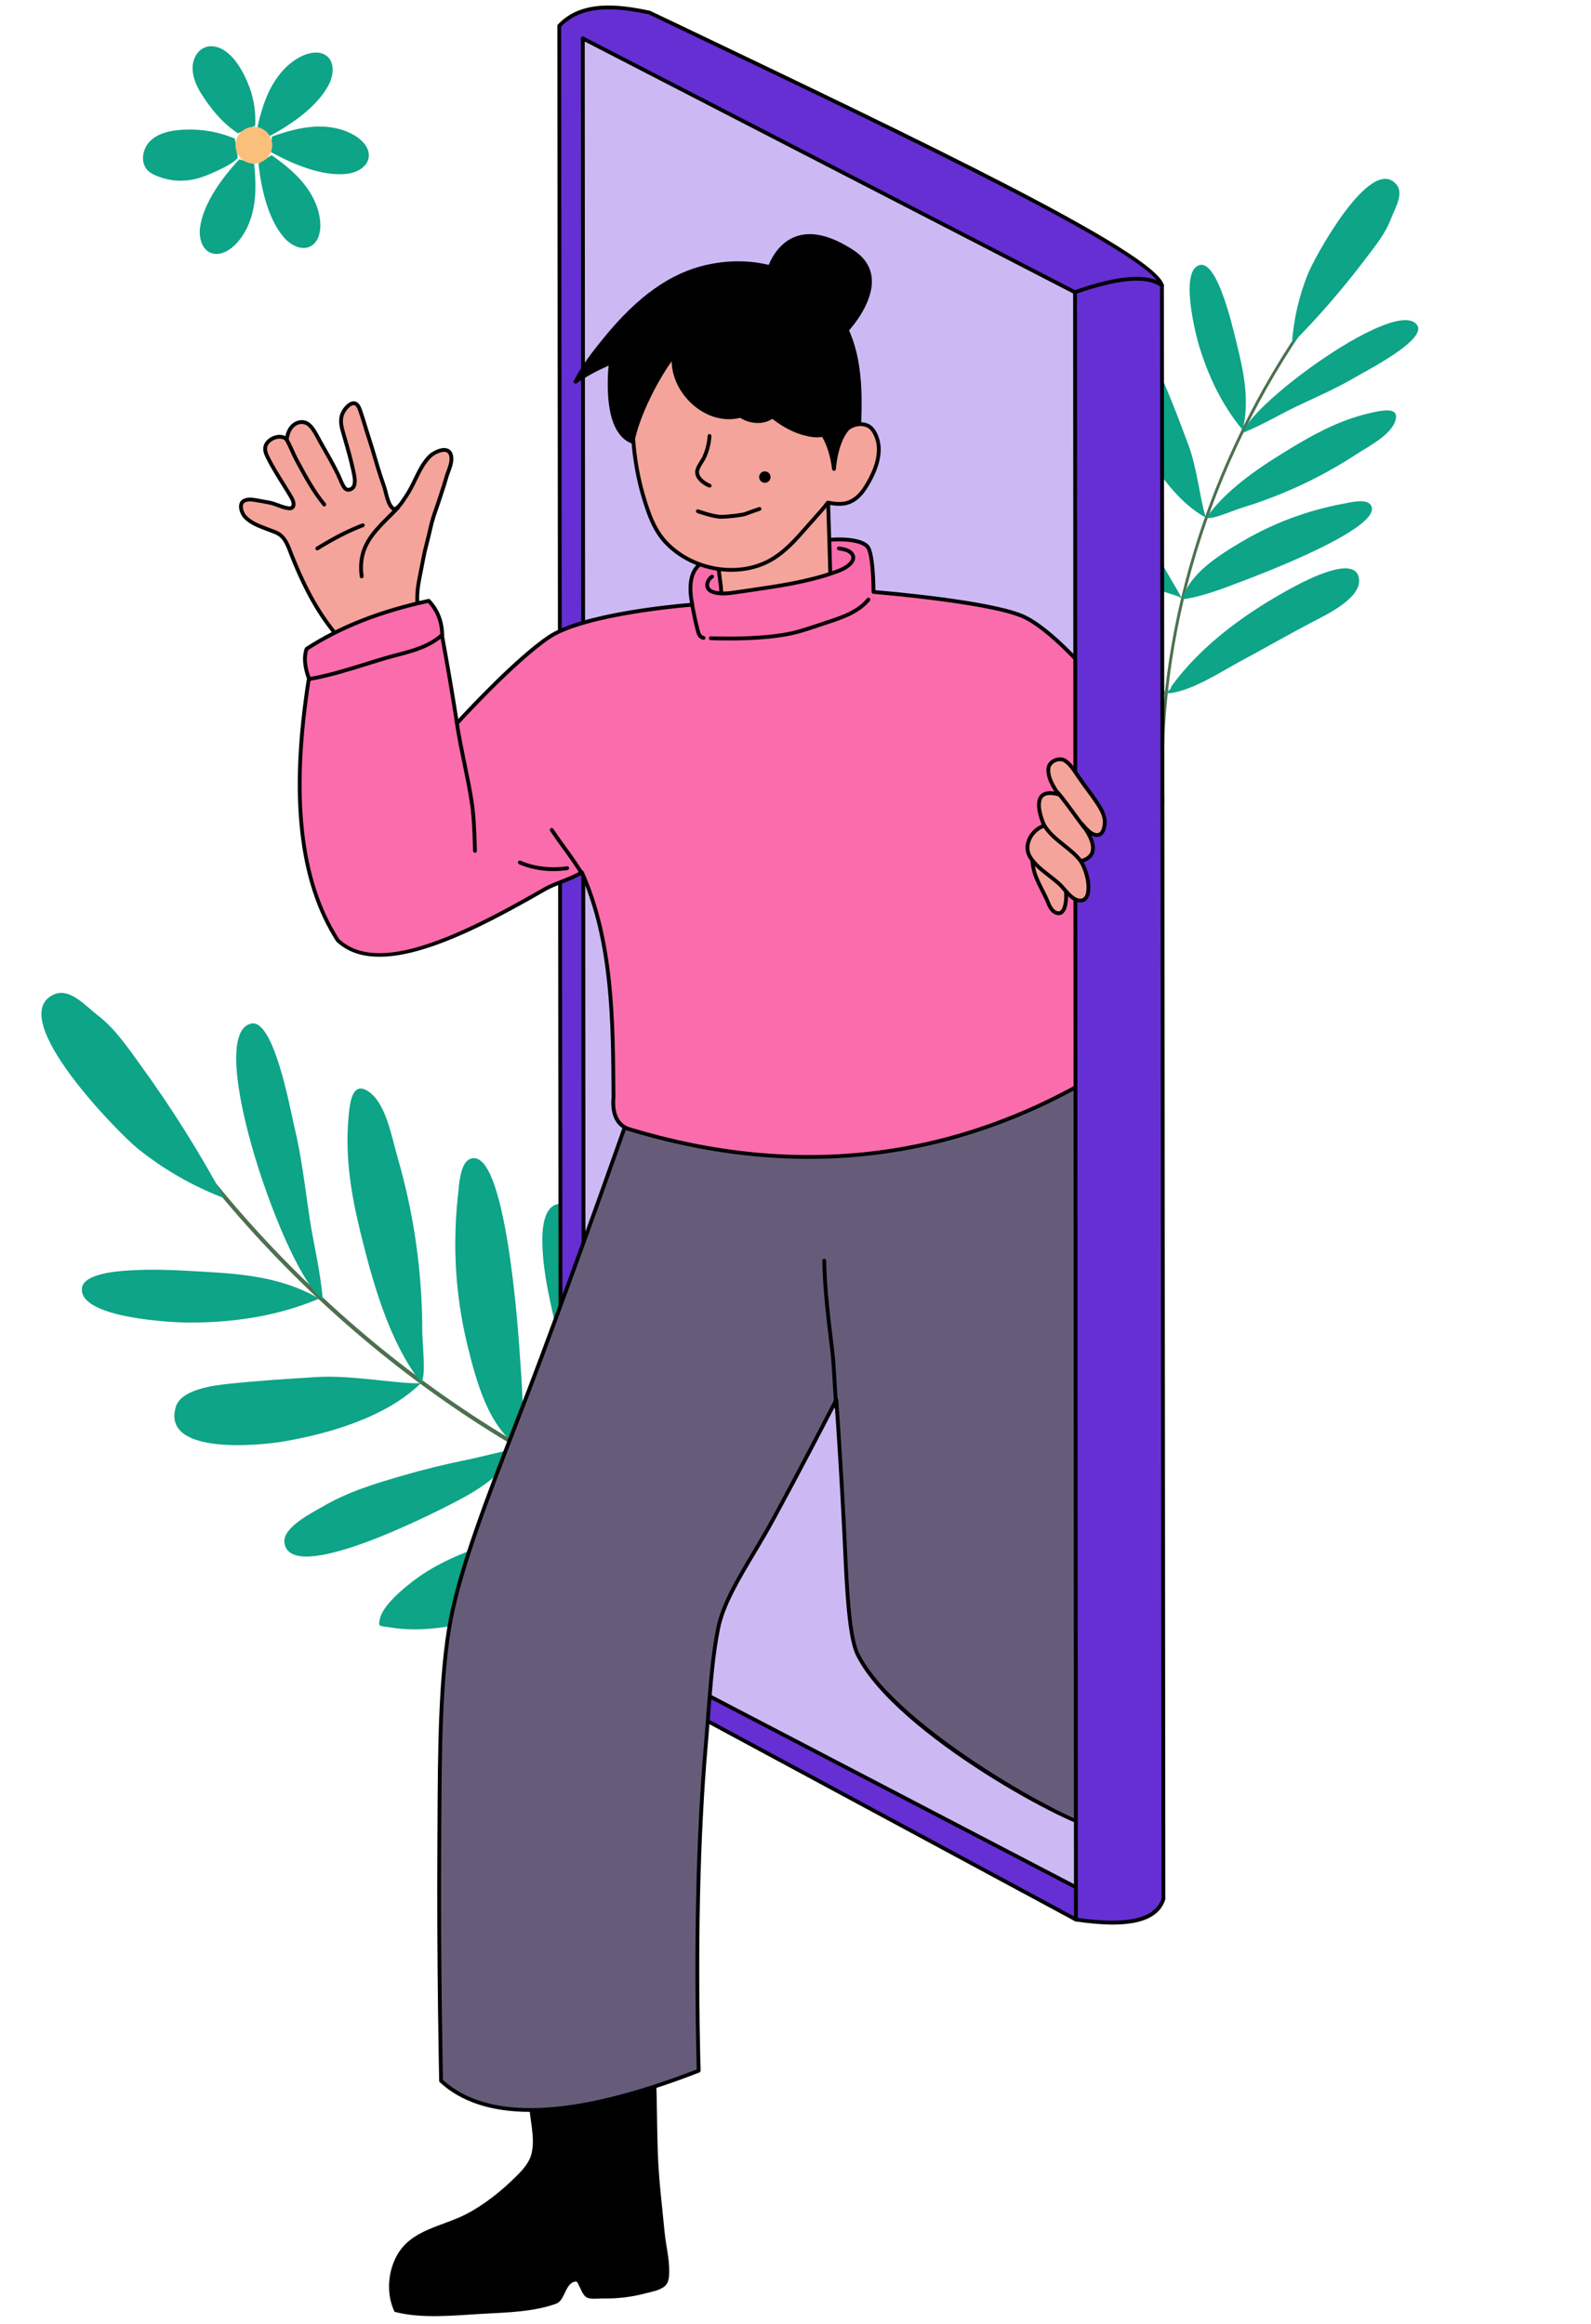 <svg xmlns="http://www.w3.org/2000/svg" xmlns:xlink="http://www.w3.org/1999/xlink" width="332" zoomAndPan="magnify" viewBox="0 0 249 363.75" height="485" preserveAspectRatio="xMidYMid meet" version="1.0"><defs><filter x="0%" y="0%" width="100%" height="100%" id="bb22c1e3d2"><feColorMatrix values="0 0 0 0 1 0 0 0 0 1 0 0 0 0 1 0 0 0 1 0" color-interpolation-filters="sRGB"/></filter><clipPath id="06d9abb08e"><path d="M 21 173 L 124 173 L 124 253 L 21 253 Z M 21 173 " clip-rule="nonzero"/></clipPath><clipPath id="5efaeb2924"><path d="M 12.797 261.863 L 0.125 156.191 L 111.004 142.895 L 123.676 248.566 Z M 12.797 261.863 " clip-rule="nonzero"/></clipPath><clipPath id="9102ca52f3"><path d="M 12.797 261.863 L 0.125 156.191 L 111.004 142.895 L 123.676 248.566 Z M 12.797 261.863 " clip-rule="nonzero"/></clipPath><clipPath id="c82fcbdfb1"><path d="M 6 155 L 36 155 L 36 188 L 6 188 Z M 6 155 " clip-rule="nonzero"/></clipPath><clipPath id="6e7ff2dd2b"><path d="M 12.797 261.863 L 0.125 156.191 L 111.004 142.895 L 123.676 248.566 Z M 12.797 261.863 " clip-rule="nonzero"/></clipPath><clipPath id="0b94cb2187"><path d="M 12.797 261.863 L 0.125 156.191 L 111.004 142.895 L 123.676 248.566 Z M 12.797 261.863 " clip-rule="nonzero"/></clipPath><clipPath id="e2a8a35423"><path d="M 12 198 L 50 198 L 50 208 L 12 208 Z M 12 198 " clip-rule="nonzero"/></clipPath><clipPath id="c0311eed33"><path d="M 12.797 261.863 L 0.125 156.191 L 111.004 142.895 L 123.676 248.566 Z M 12.797 261.863 " clip-rule="nonzero"/></clipPath><clipPath id="dbc26c60bb"><path d="M 12.797 261.863 L 0.125 156.191 L 111.004 142.895 L 123.676 248.566 Z M 12.797 261.863 " clip-rule="nonzero"/></clipPath><clipPath id="64c9df1d0e"><path d="M 36 160 L 51 160 L 51 204 L 36 204 Z M 36 160 " clip-rule="nonzero"/></clipPath><clipPath id="412c5a2787"><path d="M 12.797 261.863 L 0.125 156.191 L 111.004 142.895 L 123.676 248.566 Z M 12.797 261.863 " clip-rule="nonzero"/></clipPath><clipPath id="7e1265d4f8"><path d="M 12.797 261.863 L 0.125 156.191 L 111.004 142.895 L 123.676 248.566 Z M 12.797 261.863 " clip-rule="nonzero"/></clipPath><clipPath id="f8b47b303e"><path d="M 27 215 L 66 215 L 66 227 L 27 227 Z M 27 215 " clip-rule="nonzero"/></clipPath><clipPath id="54893e35c1"><path d="M 12.797 261.863 L 0.125 156.191 L 111.004 142.895 L 123.676 248.566 Z M 12.797 261.863 " clip-rule="nonzero"/></clipPath><clipPath id="8269808655"><path d="M 12.797 261.863 L 0.125 156.191 L 111.004 142.895 L 123.676 248.566 Z M 12.797 261.863 " clip-rule="nonzero"/></clipPath><clipPath id="0cee0c3dcf"><path d="M 54 170 L 67 170 L 67 217 L 54 217 Z M 54 170 " clip-rule="nonzero"/></clipPath><clipPath id="2b35b2c232"><path d="M 12.797 261.863 L 0.125 156.191 L 111.004 142.895 L 123.676 248.566 Z M 12.797 261.863 " clip-rule="nonzero"/></clipPath><clipPath id="c6ec1a117c"><path d="M 12.797 261.863 L 0.125 156.191 L 111.004 142.895 L 123.676 248.566 Z M 12.797 261.863 " clip-rule="nonzero"/></clipPath><clipPath id="b9473faf46"><path d="M 44 226 L 82 226 L 82 244 L 44 244 Z M 44 226 " clip-rule="nonzero"/></clipPath><clipPath id="94f60b89dd"><path d="M 12.797 261.863 L 0.125 156.191 L 111.004 142.895 L 123.676 248.566 Z M 12.797 261.863 " clip-rule="nonzero"/></clipPath><clipPath id="48ab0dd2c4"><path d="M 12.797 261.863 L 0.125 156.191 L 111.004 142.895 L 123.676 248.566 Z M 12.797 261.863 " clip-rule="nonzero"/></clipPath><clipPath id="fe11e9e745"><path d="M 71 181 L 82 181 L 82 227 L 71 227 Z M 71 181 " clip-rule="nonzero"/></clipPath><clipPath id="32bf29defa"><path d="M 12.797 261.863 L 0.125 156.191 L 111.004 142.895 L 123.676 248.566 Z M 12.797 261.863 " clip-rule="nonzero"/></clipPath><clipPath id="27c33c7ccb"><path d="M 12.797 261.863 L 0.125 156.191 L 111.004 142.895 L 123.676 248.566 Z M 12.797 261.863 " clip-rule="nonzero"/></clipPath><clipPath id="afc88cabd9"><path d="M 59 236 L 101 236 L 101 256 L 59 256 Z M 59 236 " clip-rule="nonzero"/></clipPath><clipPath id="d99fd96fc8"><path d="M 12.797 261.863 L 0.125 156.191 L 111.004 142.895 L 123.676 248.566 Z M 12.797 261.863 " clip-rule="nonzero"/></clipPath><clipPath id="ef387137db"><path d="M 12.797 261.863 L 0.125 156.191 L 111.004 142.895 L 123.676 248.566 Z M 12.797 261.863 " clip-rule="nonzero"/></clipPath><clipPath id="46083a979c"><path d="M 84 188 L 101 188 L 101 237 L 84 237 Z M 84 188 " clip-rule="nonzero"/></clipPath><clipPath id="c12f4eaff1"><path d="M 12.797 261.863 L 0.125 156.191 L 111.004 142.895 L 123.676 248.566 Z M 12.797 261.863 " clip-rule="nonzero"/></clipPath><clipPath id="05ceab4f9c"><path d="M 12.797 261.863 L 0.125 156.191 L 111.004 142.895 L 123.676 248.566 Z M 12.797 261.863 " clip-rule="nonzero"/></clipPath><clipPath id="403dc568a0"><path d="M 175 43 L 212 43 L 212 128 L 175 128 Z M 175 43 " clip-rule="nonzero"/></clipPath><clipPath id="66d4fba599"><path d="M 146.453 54.059 L 216.406 23.223 L 248.754 96.605 L 178.801 127.441 Z M 146.453 54.059 " clip-rule="nonzero"/></clipPath><clipPath id="8dc5f05904"><path d="M 146.453 54.059 L 216.406 23.223 L 248.754 96.605 L 178.801 127.441 Z M 146.453 54.059 " clip-rule="nonzero"/></clipPath><clipPath id="295e814278"><path d="M 202 27 L 220 27 L 220 54 L 202 54 Z M 202 27 " clip-rule="nonzero"/></clipPath><clipPath id="19d21fce1c"><path d="M 146.453 54.059 L 216.406 23.223 L 248.754 96.605 L 178.801 127.441 Z M 146.453 54.059 " clip-rule="nonzero"/></clipPath><clipPath id="8b1549d98b"><path d="M 146.453 54.059 L 216.406 23.223 L 248.754 96.605 L 178.801 127.441 Z M 146.453 54.059 " clip-rule="nonzero"/></clipPath><clipPath id="bebe2a29e3"><path d="M 186 41 L 195 41 L 195 68 L 186 68 Z M 186 41 " clip-rule="nonzero"/></clipPath><clipPath id="7330da109c"><path d="M 146.453 54.059 L 216.406 23.223 L 248.754 96.605 L 178.801 127.441 Z M 146.453 54.059 " clip-rule="nonzero"/></clipPath><clipPath id="bdb8c237b8"><path d="M 146.453 54.059 L 216.406 23.223 L 248.754 96.605 L 178.801 127.441 Z M 146.453 54.059 " clip-rule="nonzero"/></clipPath><clipPath id="5f215d3945"><path d="M 194 50 L 222 50 L 222 68 L 194 68 Z M 194 50 " clip-rule="nonzero"/></clipPath><clipPath id="f254243461"><path d="M 146.453 54.059 L 216.406 23.223 L 248.754 96.605 L 178.801 127.441 Z M 146.453 54.059 " clip-rule="nonzero"/></clipPath><clipPath id="3d97b8f85a"><path d="M 146.453 54.059 L 216.406 23.223 L 248.754 96.605 L 178.801 127.441 Z M 146.453 54.059 " clip-rule="nonzero"/></clipPath><clipPath id="27b7dbf58e"><path d="M 175 55 L 189 55 L 189 82 L 175 82 Z M 175 55 " clip-rule="nonzero"/></clipPath><clipPath id="c4cf2d3077"><path d="M 146.453 54.059 L 216.406 23.223 L 248.754 96.605 L 178.801 127.441 Z M 146.453 54.059 " clip-rule="nonzero"/></clipPath><clipPath id="8dcf33d3ff"><path d="M 146.453 54.059 L 216.406 23.223 L 248.754 96.605 L 178.801 127.441 Z M 146.453 54.059 " clip-rule="nonzero"/></clipPath><clipPath id="337d552521"><path d="M 188 64 L 219 64 L 219 82 L 188 82 Z M 188 64 " clip-rule="nonzero"/></clipPath><clipPath id="b345047079"><path d="M 146.453 54.059 L 216.406 23.223 L 248.754 96.605 L 178.801 127.441 Z M 146.453 54.059 " clip-rule="nonzero"/></clipPath><clipPath id="2572cbf9f5"><path d="M 146.453 54.059 L 216.406 23.223 L 248.754 96.605 L 178.801 127.441 Z M 146.453 54.059 " clip-rule="nonzero"/></clipPath><clipPath id="e19a01a299"><path d="M 166 71 L 186 71 L 186 94 L 166 94 Z M 166 71 " clip-rule="nonzero"/></clipPath><clipPath id="07c235300a"><path d="M 146.453 54.059 L 216.406 23.223 L 248.754 96.605 L 178.801 127.441 Z M 146.453 54.059 " clip-rule="nonzero"/></clipPath><clipPath id="dd857a904a"><path d="M 146.453 54.059 L 216.406 23.223 L 248.754 96.605 L 178.801 127.441 Z M 146.453 54.059 " clip-rule="nonzero"/></clipPath><clipPath id="41160769c4"><path d="M 185 78 L 215 78 L 215 94 L 185 94 Z M 185 78 " clip-rule="nonzero"/></clipPath><clipPath id="c503a80945"><path d="M 146.453 54.059 L 216.406 23.223 L 248.754 96.605 L 178.801 127.441 Z M 146.453 54.059 " clip-rule="nonzero"/></clipPath><clipPath id="a1e8a730b4"><path d="M 146.453 54.059 L 216.406 23.223 L 248.754 96.605 L 178.801 127.441 Z M 146.453 54.059 " clip-rule="nonzero"/></clipPath><clipPath id="f676705dd1"><path d="M 161 84 L 183 84 L 183 109 L 161 109 Z M 161 84 " clip-rule="nonzero"/></clipPath><clipPath id="454895cefb"><path d="M 146.453 54.059 L 216.406 23.223 L 248.754 96.605 L 178.801 127.441 Z M 146.453 54.059 " clip-rule="nonzero"/></clipPath><clipPath id="d0f2635b3f"><path d="M 146.453 54.059 L 216.406 23.223 L 248.754 96.605 L 178.801 127.441 Z M 146.453 54.059 " clip-rule="nonzero"/></clipPath><clipPath id="bc5a32cdcb"><path d="M 182 88 L 213 88 L 213 109 L 182 109 Z M 182 88 " clip-rule="nonzero"/></clipPath><clipPath id="2ad4444c64"><path d="M 146.453 54.059 L 216.406 23.223 L 248.754 96.605 L 178.801 127.441 Z M 146.453 54.059 " clip-rule="nonzero"/></clipPath><clipPath id="ca9d40f37c"><path d="M 146.453 54.059 L 216.406 23.223 L 248.754 96.605 L 178.801 127.441 Z M 146.453 54.059 " clip-rule="nonzero"/></clipPath><clipPath id="262061f1b3"><path d="M 60 325 L 105 325 L 105 362.75 L 60 362.75 Z M 60 325 " clip-rule="nonzero"/></clipPath><clipPath id="8022de27d1"><path d="M 87 0 L 182.66 0 L 182.66 301 L 87 301 Z M 87 0 " clip-rule="nonzero"/></clipPath><mask id="f921a4f15f"><g filter="url(#bb22c1e3d2)"><rect x="-24.9" width="298.8" fill="#000000" y="-36.375" height="436.5" fill-opacity="0.5"/></g></mask><clipPath id="0213d2b09e"><path d="M 0.68 0.207 L 104 0.207 L 104 164.492 L 0.68 164.492 Z M 0.68 0.207 " clip-rule="nonzero"/></clipPath><clipPath id="5c88607478"><rect x="0" width="105" y="0" height="165"/></clipPath><clipPath id="d32304bef4"><path d="M 37.258 63 L 71 63 L 71 100 L 37.258 100 Z M 37.258 63 " clip-rule="nonzero"/></clipPath><clipPath id="bfdaf4ff4d"><path d="M 37.258 62 L 71 62 L 71 101 L 37.258 101 Z M 37.258 62 " clip-rule="nonzero"/></clipPath><clipPath id="c1fa0c9306"><path d="M 168 43 L 182.66 43 L 182.66 301 L 168 301 Z M 168 43 " clip-rule="nonzero"/></clipPath><clipPath id="c4e6eb9e79"><path d="M 167 43 L 182.66 43 L 182.66 302 L 167 302 Z M 167 43 " clip-rule="nonzero"/></clipPath><clipPath id="cee90a9c53"><path d="M 30 7 L 40 7 L 40 21 L 30 21 Z M 30 7 " clip-rule="nonzero"/></clipPath><clipPath id="84d5941860"><path d="M 17.359 12.66 L 49.824 1.059 L 61.676 34.23 L 29.211 45.832 Z M 17.359 12.66 " clip-rule="nonzero"/></clipPath><clipPath id="eb2c36f3e5"><path d="M 17.359 12.66 L 49.824 1.059 L 61.676 34.23 L 29.211 45.832 Z M 17.359 12.66 " clip-rule="nonzero"/></clipPath><clipPath id="f10a1d7137"><path d="M 40 8 L 53 8 L 53 22 L 40 22 Z M 40 8 " clip-rule="nonzero"/></clipPath><clipPath id="b9a9845796"><path d="M 17.359 12.66 L 49.824 1.059 L 61.676 34.23 L 29.211 45.832 Z M 17.359 12.66 " clip-rule="nonzero"/></clipPath><clipPath id="a670d1df10"><path d="M 17.359 12.66 L 49.824 1.059 L 61.676 34.23 L 29.211 45.832 Z M 17.359 12.66 " clip-rule="nonzero"/></clipPath><clipPath id="30cb81cd0e"><path d="M 42 19 L 58 19 L 58 28 L 42 28 Z M 42 19 " clip-rule="nonzero"/></clipPath><clipPath id="ec072062eb"><path d="M 17.359 12.66 L 49.824 1.059 L 61.676 34.23 L 29.211 45.832 Z M 17.359 12.66 " clip-rule="nonzero"/></clipPath><clipPath id="fbaf7d2ac0"><path d="M 17.359 12.66 L 49.824 1.059 L 61.676 34.23 L 29.211 45.832 Z M 17.359 12.66 " clip-rule="nonzero"/></clipPath><clipPath id="b72e456075"><path d="M 40 24 L 51 24 L 51 39 L 40 39 Z M 40 24 " clip-rule="nonzero"/></clipPath><clipPath id="49bd485d89"><path d="M 17.359 12.66 L 49.824 1.059 L 61.676 34.23 L 29.211 45.832 Z M 17.359 12.66 " clip-rule="nonzero"/></clipPath><clipPath id="ae76688038"><path d="M 17.359 12.66 L 49.824 1.059 L 61.676 34.23 L 29.211 45.832 Z M 17.359 12.66 " clip-rule="nonzero"/></clipPath><clipPath id="0040b2d161"><path d="M 31 24 L 40 24 L 40 40 L 31 40 Z M 31 24 " clip-rule="nonzero"/></clipPath><clipPath id="c8b9696d7b"><path d="M 17.359 12.66 L 49.824 1.059 L 61.676 34.23 L 29.211 45.832 Z M 17.359 12.66 " clip-rule="nonzero"/></clipPath><clipPath id="8054fa7700"><path d="M 17.359 12.66 L 49.824 1.059 L 61.676 34.23 L 29.211 45.832 Z M 17.359 12.66 " clip-rule="nonzero"/></clipPath><clipPath id="d68eae753d"><path d="M 22 20 L 38 20 L 38 29 L 22 29 Z M 22 20 " clip-rule="nonzero"/></clipPath><clipPath id="3d3eba54f4"><path d="M 17.359 12.66 L 49.824 1.059 L 61.676 34.23 L 29.211 45.832 Z M 17.359 12.66 " clip-rule="nonzero"/></clipPath><clipPath id="5ad35d6343"><path d="M 17.359 12.66 L 49.824 1.059 L 61.676 34.23 L 29.211 45.832 Z M 17.359 12.66 " clip-rule="nonzero"/></clipPath><clipPath id="7c4e9633f7"><path d="M 36 19 L 43 19 L 43 26 L 36 26 Z M 36 19 " clip-rule="nonzero"/></clipPath><clipPath id="48228bf49a"><path d="M 17.359 12.66 L 49.824 1.059 L 61.676 34.23 L 29.211 45.832 Z M 17.359 12.66 " clip-rule="nonzero"/></clipPath><clipPath id="4b4465e903"><path d="M 17.359 12.66 L 49.824 1.059 L 61.676 34.23 L 29.211 45.832 Z M 17.359 12.66 " clip-rule="nonzero"/></clipPath></defs><g clip-path="url(#06d9abb08e)"><g clip-path="url(#5efaeb2924)"><g clip-path="url(#9102ca52f3)"><path stroke-linecap="butt" transform="matrix(-0.038, -0.315, 0.315, -0.038, 18.685, 260.773)" fill="none" stroke-linejoin="miter" d="M 14.29 332.38 C 56.285 224.643 136.998 130.799 241.995 67.687 " stroke="#4d704f" stroke-width="2" stroke-opacity="1" stroke-miterlimit="10"/></g></g></g><g clip-path="url(#c82fcbdfb1)"><g clip-path="url(#6e7ff2dd2b)"><g clip-path="url(#0b94cb2187)"><path fill="#0da487" d="M 35.09 187.535 C 30.203 185.664 25.719 183.098 21.633 179.832 C 18.867 177.672 0.5 159.129 8.473 155.633 C 10.949 154.547 13.461 157.516 15.27 158.895 C 18 160.965 19.988 163.941 22.082 166.828 C 26.875 173.441 31.211 180.344 35.09 187.535 Z M 35.09 187.535 " fill-opacity="1" fill-rule="nonzero"/></g></g></g><g clip-path="url(#e2a8a35423)"><g clip-path="url(#c0311eed33)"><g clip-path="url(#dbc26c60bb)"><path fill="#0da487" d="M 49.926 203.258 C 43.414 206.031 36.418 207.012 29.547 207.008 C 27.125 207.004 12.297 206.324 12.828 201.605 C 13.09 199.293 18.602 198.953 19.902 198.863 C 23.969 198.574 28.008 198.812 32.055 199.051 C 37.953 199.391 44.316 199.93 49.926 203.258 Z M 49.926 203.258 " fill-opacity="1" fill-rule="nonzero"/></g></g></g><g clip-path="url(#64c9df1d0e)"><g clip-path="url(#412c5a2787)"><g clip-path="url(#7e1265d4f8)"><path fill="#0da487" d="M 50.52 203.332 C 44.926 199.992 31.629 162.004 39.285 160.207 C 42.875 159.363 45.438 173.754 46 176.055 C 47.16 180.805 47.719 185.637 48.43 190.496 C 49 194.34 50.078 198.551 50.52 203.332 Z M 50.52 203.332 " fill-opacity="1" fill-rule="nonzero"/></g></g></g><g clip-path="url(#f8b47b303e)"><g clip-path="url(#54893e35c1)"><g clip-path="url(#8269808655)"><path fill="#0da487" d="M 65.871 216.492 C 60.309 221.949 50.988 224.527 43.992 225.676 C 41.422 226.098 25.242 227.996 27.504 220.223 C 28.32 217.406 33.648 216.816 35.766 216.59 C 40.316 216.105 44.91 215.812 49.469 215.531 C 55.164 215.172 62.277 216.648 65.871 216.492 Z M 65.871 216.492 " fill-opacity="1" fill-rule="nonzero"/></g></g></g><g clip-path="url(#0cee0c3dcf)"><g clip-path="url(#2b35b2c232)"><g clip-path="url(#c6ec1a117c)"><path fill="#0da487" d="M 65.863 216.363 C 60.918 209.977 58.371 200.867 56.398 192.824 C 54.969 186.98 54.023 181.32 54.523 175.176 C 54.691 173.059 54.98 169.297 57.395 170.664 C 60.359 172.344 61.27 177.879 62.211 181.109 C 64.789 190 66.082 199.07 66.086 208.324 C 66.105 210.535 66.746 215.75 65.863 216.363 Z M 65.863 216.363 " fill-opacity="1" fill-rule="nonzero"/></g></g></g><g clip-path="url(#b9473faf46)"><g clip-path="url(#94f60b89dd)"><g clip-path="url(#48ab0dd2c4)"><path fill="#0da487" d="M 81.371 226.598 C 80.602 226.746 79.266 229.246 78.668 229.879 C 76.426 232.266 73.629 233.855 70.852 235.281 C 68.078 236.711 45.387 248.367 44.508 241.438 C 44.219 239.035 48.934 236.727 50.363 235.883 C 54.418 233.48 58.871 232.148 63.285 230.875 C 66.309 230.004 69.359 229.25 72.43 228.617 C 75.434 228.012 78.367 227.184 81.371 226.598 Z M 81.371 226.598 " fill-opacity="1" fill-rule="nonzero"/></g></g></g><g clip-path="url(#fe11e9e745)"><g clip-path="url(#32bf29defa)"><g clip-path="url(#27c33c7ccb)"><path fill="#0da487" d="M 81.414 226.602 C 76.52 223.578 74.535 216.211 73.152 210.531 C 71.871 205.246 71.238 199.883 71.254 194.445 C 71.262 191.914 71.41 189.387 71.695 186.871 C 71.844 185.457 72.023 182.129 73.465 181.438 C 79.199 178.695 81.191 209.516 81.367 212.18 C 81.684 216.93 82.156 221.852 81.414 226.602 " fill-opacity="1" fill-rule="nonzero"/></g></g></g><g clip-path="url(#afc88cabd9)"><g clip-path="url(#d99fd96fc8)"><g clip-path="url(#ef387137db)"><path fill="#0da487" d="M 100.133 236.164 C 94.129 244.383 84.836 250.605 75.797 253.27 C 71.152 254.629 65.824 255.512 61.07 254.715 C 59.352 254.43 59.129 254.715 59.465 253.312 C 60.062 250.82 64.508 247.453 66.328 246.27 C 70.301 243.684 74.859 242.141 79.223 240.738 C 86.047 238.531 93.133 236.188 100.133 236.164 Z M 100.133 236.164 " fill-opacity="1" fill-rule="nonzero"/></g></g></g><g clip-path="url(#46083a979c)"><g clip-path="url(#c12f4eaff1)"><g clip-path="url(#05ceab4f9c)"><path fill="#0da487" d="M 98.922 234.52 C 92.059 225.504 88.031 213.703 85.777 202.078 C 85.277 199.508 83.242 188.535 87.68 188.422 C 92.504 188.301 93.766 197.727 94.457 201.336 C 95.582 207.184 96.906 212.957 98.07 218.777 C 98.984 223.355 101.371 231.348 99.93 236.129 C 99.57 235.281 99.254 234.375 98.922 234.52 Z M 98.922 234.52 " fill-opacity="1" fill-rule="nonzero"/></g></g></g><g clip-path="url(#403dc568a0)"><g clip-path="url(#66d4fba599)"><g clip-path="url(#8dc5f05904)"><path stroke-linecap="butt" transform="matrix(0.208, -0.092, 0.092, 0.208, 148.434, 57.877)" fill="none" stroke-linejoin="miter" d="M 14.296 332.376 C 56.289 224.643 137 130.808 242 67.691 " stroke="#4d704f" stroke-width="2" stroke-opacity="1" stroke-miterlimit="10"/></g></g></g><g clip-path="url(#295e814278)"><g clip-path="url(#19d21fce1c)"><g clip-path="url(#8b1549d98b)"><path fill="#0da487" d="M 202.184 53.812 C 202.449 50.066 203.273 46.445 204.66 42.953 C 205.562 40.602 214.457 24.102 218.527 28.848 C 219.793 30.32 218.281 32.668 217.711 34.199 C 216.859 36.508 215.234 38.496 213.688 40.539 C 210.148 45.219 206.312 49.641 202.184 53.812 Z M 202.184 53.812 " fill-opacity="1" fill-rule="nonzero"/></g></g></g><g clip-path="url(#bebe2a29e3)"><g clip-path="url(#7330da109c)"><g clip-path="url(#bdb8c237b8)"><path fill="#0da487" d="M 194.488 67.297 C 191.223 63.406 189.082 58.805 187.648 54.082 C 187.141 52.414 184.504 42.086 187.855 41.465 C 189.5 41.16 190.887 44.875 191.223 45.75 C 192.273 48.48 192.953 51.309 193.641 54.137 C 194.641 58.262 195.602 62.746 194.488 67.297 Z M 194.488 67.297 " fill-opacity="1" fill-rule="nonzero"/></g></g></g><g clip-path="url(#5f215d3945)"><g clip-path="url(#f254243461)"><g clip-path="url(#3d97b8f85a)"><path fill="#0da487" d="M 194.562 67.723 C 195.688 63.18 219 46.09 221.84 50.973 C 223.168 53.262 213.82 58.035 212.355 58.906 C 209.336 60.695 206.133 62.09 202.941 63.598 C 200.422 64.793 197.758 66.418 194.562 67.723 Z M 194.562 67.723 " fill-opacity="1" fill-rule="nonzero"/></g></g></g><g clip-path="url(#27b7dbf58e)"><g clip-path="url(#c4cf2d3077)"><g clip-path="url(#8dcf33d3ff)"><path fill="#0da487" d="M 188.734 81.023 C 183.82 78.344 180.098 72.48 177.844 67.914 C 177.02 66.234 172.328 55.52 178.141 55.445 C 180.246 55.414 181.77 58.953 182.367 60.363 C 183.652 63.383 184.812 66.48 185.961 69.551 C 187.402 73.391 187.875 78.59 188.734 81.023 Z M 188.734 81.023 " fill-opacity="1" fill-rule="nonzero"/></g></g></g><g clip-path="url(#337d552521)"><g clip-path="url(#b345047079)"><g clip-path="url(#2572cbf9f5)"><path fill="#0da487" d="M 188.824 80.992 C 192.176 76.254 197.898 72.602 203.016 69.559 C 206.727 67.352 210.418 65.52 214.746 64.574 C 216.234 64.25 218.879 63.66 218.445 65.605 C 217.914 67.992 214.301 69.777 212.277 71.102 C 206.711 74.734 200.75 77.52 194.391 79.461 C 192.879 79.938 189.43 81.469 188.824 80.992 Z M 188.824 80.992 " fill-opacity="1" fill-rule="nonzero"/></g></g></g><g clip-path="url(#e19a01a299)"><g clip-path="url(#07c235300a)"><g clip-path="url(#dd857a904a)"><path fill="#0da487" d="M 185.039 93.789 C 184.773 93.289 182.777 92.895 182.219 92.617 C 180.109 91.574 178.43 89.988 176.867 88.379 C 175.309 86.773 162.551 73.625 167.125 71.57 C 168.715 70.867 171.289 73.625 172.168 74.43 C 174.668 76.711 176.512 79.492 178.312 82.258 C 179.547 84.152 180.699 86.09 181.777 88.07 C 182.824 90.004 184.008 91.848 185.039 93.789 Z M 185.039 93.789 " fill-opacity="1" fill-rule="nonzero"/></g></g></g><g clip-path="url(#41160769c4)"><g clip-path="url(#c503a80945)"><g clip-path="url(#a1e8a730b4)"><path fill="#0da487" d="M 185.043 93.816 C 186.098 89.82 190.742 86.914 194.355 84.777 C 197.719 82.789 201.27 81.234 205.008 80.105 C 206.75 79.582 208.516 79.152 210.305 78.824 C 211.309 78.629 213.633 78.055 214.41 78.898 C 217.492 82.266 196.738 90.086 194.941 90.766 C 191.746 91.977 188.465 93.332 185.043 93.816 " fill-opacity="1" fill-rule="nonzero"/></g></g></g><g clip-path="url(#f676705dd1)"><g clip-path="url(#454895cefb)"><g clip-path="url(#d0f2635b3f)"><path fill="#0da487" d="M 182.395 108.68 C 175.488 106.277 169.27 101.195 165.547 95.543 C 163.641 92.637 161.918 89.16 161.469 85.727 C 161.309 84.484 161.062 84.395 162.098 84.332 C 163.934 84.219 167.18 86.57 168.375 87.57 C 170.98 89.758 172.996 92.57 174.875 95.27 C 177.82 99.5 180.91 103.879 182.395 108.68 Z M 182.395 108.68 " fill-opacity="1" fill-rule="nonzero"/></g></g></g><g clip-path="url(#bc5a32cdcb)"><g clip-path="url(#2ad4444c64)"><g clip-path="url(#ca9d40f37c)"><path fill="#0da487" d="M 183.273 107.504 C 188.027 100.902 195.293 95.664 202.805 91.68 C 204.469 90.801 211.582 87.102 212.586 90.129 C 213.68 93.418 207.469 96.258 205.133 97.488 C 201.352 99.488 197.664 101.605 193.906 103.621 C 190.953 105.211 185.965 108.52 182.375 108.531 C 182.883 108.109 183.438 107.703 183.273 107.504 Z M 183.273 107.504 " fill-opacity="1" fill-rule="nonzero"/></g></g></g><g clip-path="url(#262061f1b3)"><path fill="#000000" d="M 102.688 325.164 C 102.836 329.168 102.812 333.176 102.961 337.18 C 103.113 341.246 103.625 345.309 104.012 349.352 C 104.207 351.426 104.766 353.461 104.738 355.555 C 104.73 356.316 104.688 357.262 104.07 357.797 C 103.297 358.477 102.113 358.652 101.156 358.91 C 98.848 359.523 96.727 359.781 94.352 359.742 C 93.629 359.73 92.68 359.891 91.984 359.652 C 91.277 359.41 90.973 358.406 90.652 357.809 C 90.562 357.648 90.387 357.074 90.129 357.094 C 88.438 357.223 88.477 360.031 87.066 360.551 C 83.574 361.844 79.254 361.938 75.57 362.141 C 71.16 362.383 66.094 362.973 61.75 361.832 C 61.246 360.773 60.969 359.613 60.902 358.445 C 60.844 357.449 60.938 356.449 61.168 355.477 C 61.371 354.637 61.68 353.816 62.094 353.055 C 64.324 348.961 69.125 348.516 72.914 346.566 C 75.746 345.109 78.465 342.934 80.719 340.695 C 81.758 339.664 82.84 338.531 83.188 337.062 C 83.848 334.281 82.73 331.406 82.816 328.559 C 86.105 328.094 99.434 325.836 102.688 325.164 Z M 102.688 325.164 " fill-opacity="1" fill-rule="evenodd"/></g><path fill="#ccb9f4" d="M 176.242 95.992 L 174.77 41.695 L 96.5 3.555 L 90.477 5.156 L 90.742 203.215 L 110.016 266.527 L 173.145 298.512 Z M 176.242 95.992 " fill-opacity="1" fill-rule="evenodd"/><path fill="#000000" d="M 173.145 298.812 C 173.098 298.812 173.051 298.801 173.012 298.777 L 109.883 266.793 C 109.809 266.754 109.754 266.691 109.73 266.613 L 90.457 203.301 C 90.449 203.273 90.441 203.246 90.441 203.215 L 90.18 5.156 C 90.18 5.023 90.27 4.902 90.402 4.867 L 96.422 3.27 C 96.492 3.25 96.562 3.258 96.629 3.289 L 174.902 41.426 C 175 41.477 175.066 41.574 175.07 41.688 L 176.543 95.984 L 176.543 95.996 L 173.445 298.516 C 173.441 298.621 173.387 298.715 173.301 298.77 C 173.254 298.797 173.199 298.812 173.145 298.812 Z M 110.266 266.316 L 172.855 298.031 L 175.945 95.996 L 174.477 41.883 L 96.469 3.871 L 90.777 5.387 L 91.039 203.168 Z M 110.266 266.316 " fill-opacity="1" fill-rule="nonzero"/><path fill="#652fd3" d="M 169.402 46.344 L 91.211 6.008 L 91.324 199.68 L 109.836 264.852 L 169.895 296.168 L 168.383 300.434 L 108.004 267.887 L 87.723 207.738 L 87.527 4.043 C 90.793 0.566 95.969 0.758 101.68 1.98 C 140.223 20.41 180.457 39.441 181.852 44.684 L 179.156 48.656 Z M 169.402 46.344 " fill-opacity="1" fill-rule="evenodd"/><g clip-path="url(#8022de27d1)"><path fill="#000000" d="M 168.383 300.73 C 168.332 300.73 168.285 300.719 168.242 300.695 L 107.859 268.152 C 107.793 268.113 107.742 268.055 107.719 267.984 L 87.438 207.832 C 87.43 207.801 87.422 207.77 87.422 207.738 L 87.227 4.043 C 87.227 3.969 87.254 3.895 87.309 3.84 C 90.922 -0.004 96.625 0.594 101.742 1.691 L 106.625 4.016 C 144.754 22.238 180.766 39.449 182.141 44.605 C 182.164 44.691 182.145 44.777 182.098 44.852 L 179.402 48.824 C 179.332 48.926 179.199 48.977 179.09 48.945 L 169.332 46.633 C 169.309 46.629 169.285 46.621 169.266 46.609 L 91.512 6.5 L 91.625 199.641 L 110.09 264.645 L 170.031 295.902 C 170.164 295.969 170.227 296.125 170.176 296.266 L 168.664 300.531 C 168.637 300.613 168.57 300.68 168.488 300.711 C 168.453 300.723 168.418 300.73 168.383 300.73 Z M 108.246 267.684 L 168.219 300.004 L 169.527 296.312 L 109.699 265.113 C 109.625 265.078 109.57 265.012 109.547 264.934 L 91.039 199.762 C 91.031 199.738 91.027 199.711 91.027 199.68 L 90.91 6.008 C 90.91 5.906 90.965 5.809 91.055 5.754 C 91.145 5.699 91.254 5.695 91.348 5.746 L 169.504 46.062 L 179.023 48.32 L 181.52 44.637 C 179.637 39.57 142.391 21.773 106.367 4.555 L 101.547 2.25 C 96.707 1.227 91.238 0.629 87.82 4.164 L 88.02 207.688 Z M 108.246 267.684 " fill-opacity="1" fill-rule="nonzero"/></g><path fill="#ccb9f4" d="M 98.324 174.848 C 98.324 174.848 92.023 192.875 84.707 212.504 C 79.227 227.207 72.66 242.551 70.57 253.316 C 68.73 262.789 68.824 276.094 68.75 288.848 C 68.637 307.988 69.031 325.68 69.031 325.68 C 76.301 332.383 89.906 331.66 109.344 324.098 C 108.91 307.199 109.09 289.02 110.445 273.344 C 111.035 266.508 111.316 260.105 112.406 254.789 C 113.457 249.676 117.598 244.051 120.914 237.961 C 126.109 228.418 130.891 219.074 130.891 219.074 C 130.891 219.074 131.637 229.457 132.152 240.25 C 132.488 247.277 132.766 256.012 134.238 258.961 C 140.656 271.816 171.254 287.445 171.484 285.801 L 171.836 171.934 L 169.391 166.473 Z M 98.324 174.848 " fill-opacity="1" fill-rule="evenodd"/><path fill="#000000" d="M 83.031 330.543 C 76.934 330.543 72.188 328.996 68.832 325.902 C 68.77 325.844 68.734 325.77 68.734 325.688 C 68.73 325.512 68.34 307.773 68.453 288.848 L 68.469 285.715 C 68.523 274.051 68.582 261.984 70.277 253.262 C 71.879 245.012 76.035 234.25 80.434 222.855 C 81.762 219.426 83.133 215.871 84.43 212.402 C 91.66 193 97.984 174.93 98.043 174.75 C 98.082 174.641 98.18 174.562 98.293 174.551 L 169.355 166.176 C 169.48 166.152 169.609 166.23 169.664 166.348 L 172.109 171.809 C 172.125 171.848 172.137 171.891 172.137 171.934 L 171.785 285.805 C 171.77 285.918 171.711 286.156 171.387 286.211 C 168.828 286.641 140.242 271.656 133.973 259.098 C 132.598 256.348 132.25 248.805 131.941 242.152 L 131.855 240.266 C 131.438 231.586 130.867 223.082 130.664 220.16 C 129.316 222.781 125.359 230.418 121.176 238.105 C 120.234 239.836 119.219 241.535 118.238 243.184 C 115.773 247.324 113.441 251.234 112.699 254.852 C 111.871 258.891 111.508 263.605 111.125 268.594 C 111.008 270.156 110.883 271.75 110.742 273.367 C 109.535 287.367 109.152 304.906 109.645 324.09 C 109.645 324.215 109.57 324.328 109.453 324.375 C 98.887 328.484 90.062 330.543 83.031 330.543 Z M 69.328 325.547 C 76.371 331.93 89.73 331.375 109.039 323.895 C 108.559 304.773 108.941 287.285 110.148 273.316 C 110.289 271.699 110.41 270.109 110.531 268.551 C 110.914 263.539 111.281 258.809 112.117 254.73 C 112.875 251.016 115.234 247.062 117.727 242.875 C 118.703 241.234 119.715 239.539 120.652 237.82 C 125.785 228.387 130.574 219.031 130.621 218.941 C 130.684 218.82 130.801 218.754 130.949 218.781 C 131.078 218.809 131.176 218.918 131.188 219.055 C 131.191 219.156 131.938 229.562 132.449 240.238 L 132.535 242.121 C 132.844 248.719 133.188 256.195 134.504 258.832 C 140.418 270.672 168.246 285.637 171.16 285.637 C 171.172 285.637 171.18 285.637 171.191 285.633 L 171.539 171.996 L 169.207 166.793 L 98.547 175.121 C 97.875 177.043 91.84 194.227 84.988 212.609 C 83.691 216.086 82.32 219.637 80.992 223.074 C 76.602 234.441 72.453 245.18 70.863 253.375 C 69.18 262.047 69.121 274.082 69.066 285.719 L 69.047 288.852 C 68.941 306.922 69.293 323.914 69.328 325.551 Z M 69.328 325.547 " fill-opacity="1" fill-rule="nonzero"/><g mask="url(#f921a4f15f)"><g transform="matrix(1, 0, 0, 1, 68, 166)"><g clip-path="url(#5c88607478)"><g clip-path="url(#0213d2b09e)"><path fill="#000000" d="M 30.324 8.848 C 30.324 8.848 24.023 26.875 16.707 46.504 C 11.227 61.207 4.66 76.551 2.57 87.316 C 0.73 96.789 0.824 110.094 0.75 122.848 C 0.637 141.988 1.031 159.68 1.031 159.68 C 8.301 166.383 21.906 165.66 41.344 158.098 C 40.91 141.199 41.09 123.02 42.445 107.344 C 43.035 100.508 43.316 94.105 44.406 88.789 C 45.457 83.676 49.598 78.051 52.914 71.961 C 58.109 62.418 62.891 53.074 62.891 53.074 C 62.891 53.074 63.637 63.457 64.152 74.25 C 64.488 81.277 64.766 90.012 66.238 92.961 C 72.656 105.816 103.254 121.445 103.484 119.801 L 103.836 5.934 L 101.391 0.473 Z M 30.324 8.848 " fill-opacity="1" fill-rule="evenodd"/></g></g></g></g><g clip-path="url(#d32304bef4)"><path fill="#f4a49a" d="M 53.016 99.797 C 55.23 98.957 63.203 96.32 65.441 95.555 C 65.227 94.141 65.27 92.672 65.508 91.262 C 65.727 90.008 66.008 88.77 66.234 87.516 C 66.535 85.852 67.027 84.23 67.387 82.574 C 67.746 80.918 68.398 79.344 68.91 77.727 C 69.23 76.723 69.578 75.707 69.863 74.691 C 70.156 73.641 70.855 72.426 70.598 71.305 C 70.211 69.633 67.973 70.719 67.27 71.422 C 65.535 73.164 64.91 75.727 63.516 77.715 C 63.18 78.195 62.508 79.441 61.719 79.723 C 60.758 79.254 60.473 77.336 60.219 76.484 C 60.141 76.223 60.031 75.906 59.941 75.648 C 59.355 73.965 58.855 72.27 58.355 70.559 C 58.023 69.418 57.641 68.297 57.293 67.16 C 56.969 66.094 56.656 65.02 56.266 63.973 C 55.926 63.059 55.273 62.828 54.516 63.488 C 54.32 63.66 54.145 63.852 53.988 64.062 C 53.777 64.352 53.609 64.672 53.504 65.012 C 53.156 66.105 53.578 67.25 53.879 68.309 C 54.391 70.105 54.922 71.902 55.305 73.734 C 55.488 74.605 55.934 76.414 54.637 76.648 C 54.246 76.715 53.98 76.469 53.793 76.156 C 53.41 75.52 53.172 74.805 52.848 74.141 C 52.035 72.477 51.105 70.867 50.184 69.262 C 49.664 68.355 49.234 67.34 48.488 66.59 C 47.613 65.715 46.316 65.984 45.582 66.898 C 45.156 67.426 44.973 68.117 44.867 68.773 C 43.934 67.855 41.984 68.574 41.566 69.785 C 41.371 70.344 41.602 70.965 41.844 71.469 C 42.832 73.5 44.133 75.402 45.289 77.332 C 45.453 77.602 45.621 77.867 45.75 78.148 C 45.828 78.32 45.891 78.496 45.926 78.68 C 46.039 79.25 45.754 79.621 45.164 79.555 C 44.141 79.434 43.188 78.859 42.164 78.664 C 41.5 78.535 40.836 78.41 40.164 78.297 C 39.543 78.195 38.727 78.062 38.148 78.41 C 37.324 78.91 37.824 80.289 38.32 80.855 C 39.289 81.957 40.891 82.441 42.211 82.961 C 42.77 83.18 43.375 83.355 43.855 83.73 C 44.824 84.488 45.195 85.777 45.633 86.871 C 47.516 91.598 49.68 95.914 53.02 99.797 Z M 53.016 99.797 " fill-opacity="1" fill-rule="evenodd"/></g><g clip-path="url(#bfdaf4ff4d)"><path fill="#000000" d="M 53.016 100.098 C 52.93 100.098 52.848 100.059 52.789 99.992 C 49.844 96.566 47.621 92.676 45.355 86.984 C 45.293 86.824 45.23 86.656 45.164 86.488 C 44.805 85.543 44.434 84.562 43.672 83.969 C 43.324 83.695 42.902 83.539 42.453 83.375 C 42.336 83.328 42.215 83.285 42.098 83.242 C 41.914 83.168 41.727 83.094 41.531 83.023 C 40.332 82.57 38.977 82.055 38.094 81.051 C 37.691 80.594 37.32 79.723 37.43 79.023 C 37.488 78.645 37.684 78.344 37.996 78.156 C 38.668 77.746 39.562 77.895 40.211 78.004 C 40.883 78.117 41.551 78.242 42.219 78.371 C 42.707 78.465 43.18 78.641 43.637 78.809 C 44.168 79.008 44.676 79.195 45.195 79.258 C 45.324 79.27 45.48 79.27 45.57 79.176 C 45.648 79.09 45.672 78.934 45.633 78.738 C 45.605 78.594 45.555 78.441 45.477 78.273 C 45.367 78.039 45.23 77.812 45.094 77.59 L 45.035 77.484 C 44.711 76.945 44.371 76.406 44.035 75.863 C 43.176 74.492 42.293 73.074 41.574 71.598 C 41.316 71.062 41.047 70.359 41.285 69.688 C 41.539 68.949 42.281 68.34 43.172 68.129 C 43.723 68 44.238 68.051 44.66 68.266 C 44.77 67.766 44.965 67.188 45.348 66.711 C 45.805 66.141 46.449 65.797 47.117 65.762 C 47.695 65.723 48.266 65.949 48.699 66.379 C 49.293 66.977 49.688 67.723 50.074 68.441 C 50.195 68.668 50.316 68.895 50.441 69.117 L 50.602 69.395 C 51.457 70.891 52.344 72.434 53.113 74.012 C 53.238 74.266 53.352 74.527 53.461 74.789 C 53.648 75.219 53.82 75.625 54.047 76.004 C 54.262 76.363 54.438 76.375 54.582 76.355 C 54.793 76.316 54.949 76.223 55.051 76.07 C 55.391 75.57 55.168 74.531 55.035 73.914 L 55.012 73.797 C 54.676 72.199 54.223 70.598 53.777 69.051 L 53.488 68.039 C 53.203 67.074 52.883 65.984 53.215 64.922 C 53.332 64.562 53.508 64.215 53.746 63.887 C 53.918 63.656 54.109 63.449 54.32 63.266 C 54.867 62.789 55.316 62.777 55.594 62.844 C 55.879 62.918 56.277 63.152 56.543 63.867 C 56.875 64.754 57.148 65.664 57.418 66.547 L 57.578 67.074 C 57.723 67.559 57.879 68.043 58.035 68.527 C 58.242 69.176 58.449 69.824 58.641 70.477 C 59.098 72.043 59.621 73.824 60.223 75.551 C 60.312 75.809 60.422 76.133 60.504 76.398 C 60.551 76.559 60.598 76.754 60.652 76.969 C 60.852 77.781 61.148 78.984 61.738 79.391 C 62.246 79.121 62.746 78.352 63.051 77.879 C 63.133 77.75 63.207 77.633 63.273 77.547 C 63.828 76.75 64.273 75.832 64.703 74.945 C 65.34 73.633 65.996 72.273 67.059 71.211 C 67.547 70.723 68.945 69.895 69.961 70.184 C 70.293 70.277 70.727 70.539 70.891 71.238 C 71.094 72.141 70.75 73.082 70.441 73.91 C 70.332 74.207 70.227 74.496 70.148 74.773 C 69.934 75.535 69.688 76.305 69.445 77.047 L 69.191 77.82 C 69.027 78.344 68.844 78.871 68.664 79.395 C 68.297 80.449 67.914 81.539 67.68 82.637 C 67.527 83.332 67.355 84.023 67.18 84.711 C 66.945 85.645 66.699 86.609 66.523 87.57 C 66.422 88.129 66.312 88.688 66.199 89.242 C 66.059 89.93 65.922 90.621 65.801 91.312 C 65.555 92.762 65.531 94.176 65.734 95.508 C 65.754 95.652 65.672 95.789 65.535 95.836 C 64.898 96.055 63.793 96.426 62.492 96.863 C 59.203 97.965 54.699 99.477 53.121 100.074 C 53.09 100.09 53.051 100.094 53.016 100.094 Z M 39.117 78.484 C 38.816 78.484 38.527 78.531 38.301 78.668 C 38.145 78.762 38.051 78.91 38.02 79.117 C 37.941 79.609 38.23 80.301 38.543 80.66 C 39.324 81.551 40.555 82.016 41.742 82.465 C 41.938 82.539 42.129 82.609 42.316 82.684 L 42.66 82.812 C 43.129 82.988 43.617 83.168 44.039 83.496 C 44.93 84.195 45.352 85.301 45.723 86.277 C 45.785 86.441 45.848 86.605 45.91 86.762 C 48.117 92.305 50.273 96.109 53.105 99.445 C 54.844 98.801 59.137 97.359 62.305 96.297 C 63.457 95.91 64.453 95.574 65.109 95.352 C 64.938 94.027 64.969 92.637 65.215 91.211 C 65.332 90.516 65.473 89.82 65.613 89.125 C 65.727 88.574 65.836 88.02 65.938 87.461 C 66.117 86.484 66.359 85.508 66.602 84.566 C 66.773 83.883 66.945 83.199 67.094 82.512 C 67.34 81.375 67.723 80.27 68.098 79.199 C 68.277 78.68 68.457 78.16 68.625 77.637 L 68.875 76.859 C 69.117 76.125 69.363 75.363 69.574 74.613 C 69.656 74.32 69.766 74.016 69.883 73.703 C 70.172 72.914 70.473 72.102 70.309 71.371 C 70.23 71.027 70.066 70.832 69.793 70.754 C 69.125 70.566 67.953 71.156 67.48 71.629 C 66.492 72.625 65.855 73.938 65.242 75.207 C 64.801 76.113 64.344 77.051 63.758 77.887 C 63.699 77.973 63.629 78.078 63.551 78.199 C 63.156 78.812 62.559 79.738 61.816 80.004 C 61.742 80.031 61.656 80.027 61.586 79.992 C 60.672 79.547 60.324 78.141 60.074 77.113 C 60.023 76.906 59.977 76.719 59.93 76.57 C 59.855 76.312 59.75 76 59.656 75.75 C 59.051 74.004 58.527 72.215 58.066 70.641 C 57.875 69.992 57.672 69.352 57.465 68.707 C 57.309 68.223 57.156 67.734 57.004 67.25 L 56.844 66.719 C 56.578 65.848 56.305 64.941 55.984 64.078 C 55.844 63.707 55.652 63.477 55.441 63.422 C 55.195 63.367 54.902 63.543 54.711 63.715 C 54.531 63.871 54.367 64.047 54.223 64.242 C 54.027 64.512 53.879 64.805 53.785 65.102 C 53.504 65.988 53.789 66.945 54.059 67.867 L 54.352 68.887 C 54.797 70.445 55.254 72.055 55.594 73.676 L 55.621 73.789 C 55.781 74.547 56.023 75.691 55.547 76.402 C 55.352 76.691 55.062 76.875 54.684 76.941 C 54.367 77 53.906 76.934 53.535 76.309 C 53.285 75.898 53.098 75.453 52.914 75.023 C 52.805 74.77 52.699 74.52 52.578 74.273 C 51.816 72.715 50.934 71.18 50.082 69.691 L 49.922 69.414 C 49.793 69.188 49.668 68.957 49.547 68.723 C 49.184 68.039 48.805 67.336 48.273 66.801 C 47.965 66.488 47.57 66.344 47.148 66.355 C 46.648 66.383 46.164 66.648 45.812 67.086 C 45.492 67.484 45.281 68.035 45.16 68.82 C 45.145 68.93 45.066 69.023 44.957 69.059 C 44.848 69.094 44.734 69.066 44.656 68.988 C 44.348 68.684 43.855 68.586 43.309 68.711 C 42.621 68.871 42.035 69.344 41.848 69.883 C 41.684 70.352 41.902 70.906 42.109 71.34 C 42.812 72.785 43.691 74.191 44.539 75.547 C 44.879 76.094 45.219 76.633 45.547 77.18 L 45.605 77.281 C 45.754 77.523 45.902 77.77 46.02 78.027 C 46.117 78.238 46.184 78.43 46.219 78.621 C 46.293 79.016 46.219 79.355 46.008 79.582 C 45.867 79.734 45.602 79.906 45.129 79.852 C 44.535 79.781 43.973 79.57 43.43 79.367 C 42.977 79.199 42.547 79.043 42.105 78.957 C 41.445 78.828 40.781 78.703 40.117 78.594 C 39.816 78.543 39.457 78.484 39.117 78.484 Z M 39.117 78.484 " fill-opacity="1" fill-rule="nonzero"/></g><path fill="#fb6cac" d="M 136.707 92.652 C 136.684 89.715 136.453 86.469 135.809 85.613 C 134.938 84.449 131.504 84.133 128.176 84.691 L 113.191 87.258 C 108.773 87.301 107.391 89.961 108.348 94.645 C 108.348 94.645 91.535 95.895 85.852 99.762 C 80.207 103.609 71.523 113.203 71.523 113.203 C 70.824 108.727 70.051 104.199 69.211 99.621 C 69.207 97.098 68.355 95.375 67.098 94.039 C 59.887 95.598 53.434 98.012 47.988 101.555 C 47.531 102.805 47.676 104.359 48.344 106.176 C 45.695 122.961 46.43 137.188 52.836 147.137 C 58.652 152.625 70.363 147.762 85.203 139.203 C 87 138.168 89.195 137.684 91.066 136.531 C 95.859 147.281 95.949 159.5 96.012 171.727 C 95.793 174.254 96.52 176.133 98.508 176.738 C 124.004 184.469 148.465 182.164 171.723 168.234 L 171.359 106.496 C 171.359 106.496 164.562 98.246 159.805 96.344 C 154.027 94.035 136.711 92.648 136.711 92.648 Z M 136.707 92.652 " fill-opacity="1" fill-rule="evenodd"/><path fill="#000000" d="M 126.574 181.379 C 117.398 181.379 108.004 179.93 98.418 177.023 C 96.398 176.414 95.465 174.57 95.715 171.703 C 95.652 159.883 95.586 147.637 90.93 136.961 C 90 137.492 89.008 137.879 88.043 138.258 C 87.086 138.633 86.18 138.988 85.352 139.465 C 72.113 147.102 58.977 153.348 52.629 147.355 C 46.629 138.051 45.141 124.605 48.035 106.207 C 47.355 104.32 47.242 102.723 47.707 101.457 C 47.727 101.395 47.77 101.344 47.824 101.309 C 53.094 97.875 59.379 95.402 67.035 93.746 C 67.133 93.727 67.246 93.758 67.316 93.836 C 68.789 95.398 69.508 97.293 69.512 99.621 C 70.312 103.961 71.055 108.32 71.719 112.543 C 73.527 110.582 80.781 102.859 85.688 99.516 C 90.992 95.902 105.527 94.574 107.988 94.371 C 107.52 91.812 107.785 89.887 108.785 88.652 C 109.676 87.547 111.156 86.977 113.188 86.957 L 128.125 84.395 C 131.281 83.867 135.016 84.055 136.047 85.434 C 136.805 86.441 136.977 90.098 137.004 92.375 C 139.309 92.566 154.488 93.898 159.914 96.066 C 164.688 97.977 171.309 105.969 171.59 106.309 C 171.633 106.359 171.656 106.426 171.656 106.496 L 172.023 168.234 C 172.023 168.34 171.969 168.438 171.875 168.492 C 157.543 177.078 142.383 181.379 126.578 181.379 Z M 91.066 136.234 C 91.094 136.234 91.125 136.238 91.152 136.246 C 91.238 136.273 91.301 136.332 91.336 136.41 C 96.184 147.273 96.246 159.707 96.309 171.727 C 96.152 173.535 96.426 175.797 98.594 176.453 C 124.453 184.297 148.957 181.473 171.422 168.066 L 171.059 106.609 C 170.344 105.75 164.078 98.375 159.691 96.621 C 154.023 94.359 136.855 92.961 136.684 92.945 C 136.527 92.934 136.41 92.809 136.41 92.652 C 136.379 89.016 136.062 86.449 135.57 85.793 C 134.82 84.793 131.523 84.434 128.223 84.984 L 113.238 87.551 C 111.352 87.574 110.023 88.07 109.246 89.027 C 108.324 90.172 108.117 92.039 108.637 94.586 C 108.652 94.668 108.633 94.758 108.582 94.824 C 108.531 94.895 108.453 94.938 108.367 94.941 C 108.199 94.953 91.57 96.23 86.02 100.012 C 80.469 103.793 71.828 113.309 71.742 113.402 C 71.66 113.488 71.547 113.523 71.434 113.488 C 71.324 113.453 71.242 113.363 71.227 113.25 C 70.539 108.84 69.762 104.277 68.918 99.676 C 68.91 97.484 68.297 95.809 66.996 94.367 C 59.527 95.996 53.387 98.414 48.234 101.754 C 47.852 102.887 47.984 104.34 48.621 106.074 C 48.641 106.121 48.645 106.172 48.637 106.223 C 45.75 124.512 47.203 137.844 53.086 146.98 C 59.102 152.645 72.012 146.469 85.051 138.949 C 85.918 138.449 86.891 138.07 87.824 137.703 C 88.867 137.293 89.945 136.875 90.91 136.277 C 90.957 136.25 91.012 136.234 91.066 136.234 Z M 91.066 136.234 " fill-opacity="1" fill-rule="nonzero"/><g clip-path="url(#c1fa0c9306)"><path fill="#652fd3" d="M 168.254 45.727 C 174.824 43.434 179.543 42.914 181.848 44.684 L 182.082 297.215 C 180.977 300.719 176.137 301.598 168.383 300.434 Z M 168.254 45.727 " fill-opacity="1" fill-rule="evenodd"/></g><g clip-path="url(#c4e6eb9e79)"><path fill="#000000" d="M 174.129 301.219 C 172.453 301.219 170.523 301.055 168.34 300.727 C 168.191 300.707 168.086 300.582 168.086 300.434 L 167.953 45.727 C 167.953 45.598 168.035 45.484 168.156 45.445 C 175.176 42.996 179.719 42.672 182.031 44.445 C 182.105 44.504 182.148 44.59 182.148 44.684 L 182.383 297.215 C 182.383 297.246 182.379 297.273 182.367 297.305 C 181.543 299.922 178.828 301.223 174.129 301.223 Z M 168.684 300.176 C 176.363 301.293 180.766 300.281 181.785 297.168 L 181.551 44.836 C 179.414 43.328 175.039 43.699 168.551 45.938 Z M 168.684 300.176 " fill-opacity="1" fill-rule="nonzero"/></g><path fill="#f4a49a" d="M 161.469 133.336 C 161.516 134.426 161.59 135.52 161.906 136.57 C 162.328 137.969 163.098 139.215 163.711 140.531 C 164.113 141.387 164.434 142.703 165.512 142.922 C 166.449 143.109 166.73 141.758 166.805 141.125 C 166.965 139.863 166.793 138.34 165.969 137.309 C 165.598 136.844 161.801 133.832 161.469 133.336 Z M 161.469 133.336 " fill-opacity="1" fill-rule="evenodd"/><path fill="#000000" d="M 165.684 143.238 C 165.609 143.238 165.535 143.23 165.457 143.215 C 164.414 143.004 163.992 141.977 163.652 141.148 C 163.582 140.977 163.512 140.809 163.441 140.656 C 163.254 140.258 163.051 139.863 162.852 139.469 C 162.395 138.574 161.922 137.652 161.621 136.656 C 161.289 135.551 161.215 134.418 161.172 133.352 C 161.168 133.219 161.25 133.098 161.375 133.055 C 161.508 133.016 161.641 133.062 161.715 133.172 C 161.875 133.402 163.184 134.504 164.141 135.309 C 165.301 136.289 166.023 136.898 166.203 137.125 C 167.301 138.496 167.199 140.406 167.102 141.164 C 167.023 141.809 166.816 142.66 166.289 143.043 C 166.109 143.172 165.902 143.238 165.684 143.238 Z M 161.809 134.094 C 161.859 134.891 161.957 135.699 162.191 136.484 C 162.477 137.426 162.938 138.328 163.383 139.199 C 163.586 139.598 163.793 139.996 163.98 140.402 C 164.059 140.562 164.129 140.738 164.203 140.922 C 164.52 141.688 164.844 142.484 165.574 142.629 C 165.719 142.656 165.832 142.633 165.938 142.559 C 166.211 142.363 166.422 141.812 166.512 141.09 C 166.688 139.668 166.398 138.324 165.734 137.496 C 165.582 137.301 164.609 136.484 163.754 135.766 C 162.902 135.047 162.246 134.492 161.809 134.094 Z M 161.809 134.094 " fill-opacity="1" fill-rule="nonzero"/><path fill="#f4a49a" d="M 169.16 134.781 C 172.762 133.82 170.312 130.273 169.367 129.012 C 169.684 129.391 170.016 129.758 170.383 130.086 C 170.578 130.262 170.793 130.418 171.035 130.531 C 172.387 131.164 172.848 129.906 172.902 128.754 C 172.957 127.691 172.344 126.641 171.785 125.785 C 170.891 124.418 169.863 123.125 168.93 121.781 C 168.316 120.902 167.59 119.621 166.656 119.043 C 165.75 118.477 164.207 119.148 164.086 120.238 C 163.918 121.727 164.902 123.145 165.645 124.328 C 165.25 124.215 164.891 124.152 164.484 124.133 C 161.559 123.988 162.742 127.684 163.441 129.238 C 161.52 129.801 160.047 132.238 161.219 134.141 C 162.273 135.852 164.383 137.043 165.84 138.41 C 166.66 139.176 167.723 140.887 168.984 140.949 C 170.773 141.039 170.383 138.117 170.105 137.094 C 169.891 136.289 169.598 135.492 169.164 134.781 Z M 169.16 134.781 " fill-opacity="1" fill-rule="evenodd"/><path fill="#000000" d="M 169.059 141.25 C 169.031 141.25 169 141.25 168.969 141.246 C 167.91 141.195 167.023 140.176 166.312 139.359 C 166.07 139.082 165.84 138.816 165.637 138.625 C 165.156 138.18 164.613 137.754 164.031 137.301 C 162.883 136.406 161.691 135.48 160.965 134.293 C 160.438 133.438 160.359 132.414 160.746 131.41 C 161.152 130.359 162.031 129.469 163.039 129.062 C 162.617 128.047 161.844 125.793 162.668 124.582 C 163.035 124.047 163.656 123.797 164.496 123.832 C 164.672 123.844 164.844 123.859 165.012 123.883 C 164.348 122.816 163.641 121.543 163.789 120.207 C 163.855 119.609 164.273 119.074 164.906 118.77 C 165.559 118.453 166.293 118.461 166.812 118.785 C 167.629 119.293 168.266 120.246 168.824 121.09 C 168.945 121.273 169.062 121.445 169.172 121.609 C 169.559 122.164 169.961 122.715 170.367 123.262 C 170.926 124.023 171.508 124.812 172.035 125.621 C 172.672 126.598 173.258 127.656 173.199 128.766 C 173.172 129.355 173.023 130.406 172.324 130.828 C 171.934 131.062 171.461 131.059 170.91 130.801 C 170.879 130.785 170.848 130.77 170.816 130.754 C 171.348 131.844 171.488 132.766 171.238 133.496 C 171.008 134.164 170.461 134.652 169.609 134.957 C 169.922 135.539 170.18 136.215 170.395 137.012 C 170.633 137.906 170.895 139.836 170.164 140.742 C 169.898 141.074 169.516 141.25 169.062 141.25 Z M 164.32 124.426 C 163.766 124.426 163.387 124.59 163.16 124.918 C 162.566 125.789 163.086 127.723 163.715 129.117 C 163.75 129.195 163.75 129.285 163.711 129.363 C 163.676 129.441 163.609 129.5 163.523 129.523 C 162.559 129.809 161.688 130.633 161.305 131.625 C 160.984 132.449 161.047 133.289 161.473 133.98 C 162.145 135.074 163.289 135.969 164.398 136.832 C 164.965 137.27 165.547 137.723 166.047 138.191 C 166.273 138.402 166.508 138.676 166.762 138.965 C 167.434 139.738 168.195 140.613 169 140.652 C 169.301 140.668 169.531 140.578 169.699 140.371 C 170.234 139.707 170.055 138.055 169.816 137.172 C 169.574 136.273 169.277 135.543 168.906 134.941 C 168.859 134.859 168.848 134.762 168.883 134.672 C 168.918 134.586 168.992 134.52 169.082 134.496 C 169.941 134.266 170.477 133.863 170.672 133.305 C 170.895 132.664 170.805 131.43 169.129 129.191 C 169.031 129.062 169.055 128.879 169.184 128.777 C 169.309 128.676 169.492 128.695 169.594 128.82 C 169.953 129.254 170.266 129.582 170.578 129.863 C 170.781 130.043 170.969 130.172 171.16 130.262 C 171.516 130.426 171.801 130.449 172.016 130.32 C 172.348 130.121 172.566 129.527 172.605 128.742 C 172.652 127.797 172.117 126.84 171.535 125.949 C 171.016 125.156 170.441 124.375 169.883 123.617 C 169.477 123.066 169.07 122.512 168.684 121.953 C 168.566 121.789 168.449 121.609 168.324 121.422 C 167.801 120.633 167.203 119.734 166.5 119.297 C 166.152 119.082 165.629 119.082 165.164 119.309 C 164.719 119.523 164.426 119.887 164.383 120.273 C 164.238 121.547 165.027 122.797 165.723 123.902 L 165.895 124.172 C 165.961 124.277 165.953 124.41 165.879 124.508 C 165.805 124.609 165.68 124.652 165.559 124.617 C 165.18 124.508 164.844 124.449 164.469 124.434 C 164.418 124.43 164.367 124.426 164.316 124.426 Z M 164.32 124.426 " fill-opacity="1" fill-rule="nonzero"/><path fill="#f4a49a" d="M 129.559 77.074 C 129.711 81.465 129.961 90.344 129.961 90.344 C 129.961 90.344 132.551 92.832 133.93 93.969 C 131.188 96.301 128.652 98.914 125.977 101.328 C 124.168 102.953 121.852 104.559 120.488 106.637 C 119.305 108.438 119.25 110.883 118.418 112.871 C 118.145 113.535 117.629 114.672 116.973 115 C 116.297 115.34 115.793 114.977 115.348 114.418 C 114.445 113.285 114.223 111.914 113.723 110.59 C 113.375 109.66 112.934 108.707 112.695 107.742 C 112.531 107.078 112.461 106.438 112.18 105.805 C 111.719 104.766 110.879 103.938 110.57 102.812 C 109.895 100.355 110.184 97.379 110.828 94.945 C 111.066 94.051 112.242 93.879 112.938 93.316 C 112.863 92.848 112.879 92.383 112.832 91.914 C 112.738 91.004 112.059 86.195 112.051 85.281 C 113.598 85.535 115.102 84.793 116.449 84.109 C 119.656 82.484 123.184 84.016 125.23 80.941 C 126.082 79.664 126.82 78.297 127.781 77.098 C 128.102 76.695 129.523 76.129 129.559 77.074 Z M 129.559 77.074 " fill-opacity="1" fill-rule="evenodd"/><path fill="#000000" d="M 116.473 115.43 C 115.773 115.43 115.297 114.836 115.117 114.605 C 114.426 113.742 114.113 112.746 113.812 111.785 C 113.695 111.422 113.578 111.055 113.445 110.691 C 113.348 110.438 113.246 110.18 113.141 109.918 C 112.867 109.234 112.586 108.531 112.406 107.816 C 112.355 107.613 112.312 107.406 112.273 107.207 C 112.18 106.762 112.09 106.336 111.91 105.926 C 111.727 105.516 111.48 105.141 111.223 104.742 C 110.855 104.176 110.477 103.594 110.281 102.895 C 109.68 100.699 109.773 97.773 110.539 94.867 C 110.73 94.156 111.387 93.828 111.965 93.543 C 112.199 93.426 112.426 93.312 112.617 93.184 C 112.59 92.949 112.578 92.719 112.57 92.496 C 112.562 92.312 112.555 92.129 112.535 91.941 C 112.504 91.652 112.414 90.957 112.305 90.121 C 112.062 88.25 111.758 85.922 111.75 85.285 C 111.75 85.195 111.789 85.113 111.855 85.055 C 111.926 85 112.004 84.973 112.098 84.988 C 113.582 85.223 115.094 84.461 116.316 83.844 C 117.648 83.164 119.004 83.02 120.316 82.879 C 122.203 82.676 123.832 82.5 124.98 80.777 C 125.266 80.348 125.539 79.91 125.809 79.473 C 126.344 78.613 126.898 77.723 127.547 76.91 C 127.844 76.539 128.75 76.117 129.332 76.309 C 129.652 76.414 129.844 76.691 129.855 77.062 C 129.855 77.062 129.859 77.062 129.859 77.066 C 129.996 81.152 130.223 89.129 130.254 90.211 C 130.719 90.656 132.91 92.738 134.117 93.738 C 134.188 93.797 134.227 93.879 134.227 93.969 C 134.227 94.055 134.188 94.141 134.117 94.195 C 132.512 95.562 130.949 97.051 129.438 98.492 C 128.375 99.504 127.277 100.551 126.172 101.547 C 125.699 101.977 125.188 102.402 124.664 102.836 C 123.215 104.051 121.719 105.301 120.734 106.801 C 120.066 107.82 119.762 109.105 119.469 110.348 C 119.258 111.234 119.043 112.148 118.691 112.984 C 118.355 113.793 117.828 114.902 117.105 115.266 C 116.879 115.379 116.664 115.426 116.469 115.426 Z M 112.367 85.617 C 112.438 86.523 112.699 88.527 112.898 90.047 C 113.008 90.891 113.098 91.59 113.129 91.883 C 113.148 92.078 113.156 92.277 113.168 92.473 C 113.18 92.738 113.188 93.004 113.234 93.27 C 113.25 93.375 113.211 93.48 113.125 93.547 C 112.859 93.766 112.539 93.926 112.23 94.078 C 111.695 94.34 111.238 94.57 111.113 95.023 C 110.375 97.824 110.281 100.637 110.859 102.734 C 111.023 103.344 111.363 103.863 111.723 104.414 C 111.984 104.816 112.254 105.23 112.453 105.688 C 112.66 106.152 112.758 106.625 112.855 107.086 C 112.895 107.277 112.938 107.473 112.984 107.672 C 113.152 108.348 113.43 109.031 113.695 109.695 C 113.801 109.961 113.902 110.223 114.004 110.484 C 114.145 110.855 114.262 111.234 114.379 111.605 C 114.68 112.559 114.961 113.457 115.582 114.234 C 116.117 114.902 116.473 114.922 116.84 114.734 C 117.242 114.531 117.68 113.867 118.141 112.758 C 118.473 111.965 118.684 111.074 118.887 110.211 C 119.195 108.918 119.508 107.582 120.238 106.473 C 121.27 104.902 122.801 103.621 124.285 102.383 C 124.797 101.953 125.305 101.531 125.777 101.105 C 126.875 100.113 127.969 99.07 129.027 98.062 C 130.465 96.695 131.945 95.285 133.469 93.973 C 132.055 92.766 129.777 90.582 129.754 90.559 C 129.699 90.504 129.664 90.43 129.66 90.352 C 129.66 90.352 129.41 81.473 129.262 77.086 C 129.254 76.914 129.188 76.891 129.145 76.875 C 128.844 76.781 128.188 77.066 128.012 77.285 C 127.387 78.066 126.844 78.941 126.316 79.789 C 126.039 80.23 125.766 80.676 125.477 81.109 C 124.176 83.066 122.328 83.262 120.379 83.473 C 119.121 83.609 117.82 83.746 116.582 84.375 C 115.383 84.984 113.902 85.734 112.367 85.617 Z M 112.367 85.617 " fill-opacity="1" fill-rule="nonzero"/><path fill="#f4a49a" d="M 131.074 70.023 C 131.207 69.234 131.418 68.445 131.902 67.797 C 132.785 66.613 134.672 65.926 136.012 66.738 C 136.559 67.074 136.918 67.715 137.152 68.297 C 138.191 70.875 136.953 73.82 135.609 76.035 C 134.891 77.223 133.914 78.352 132.52 78.723 C 131.562 78.984 130.52 78.852 129.562 78.668 C 128.555 79.996 127.395 81.191 126.305 82.445 C 124.586 84.418 122.832 86.426 120.512 87.711 C 115.312 90.594 108.207 89.137 104.215 84.902 C 102.746 83.34 101.953 81.504 101.277 79.531 C 99.52 74.398 98.805 69.094 99.035 63.688 C 99.18 60.258 99.801 56.754 101.844 53.895 C 103.699 51.297 106.469 49.547 109.352 48.234 C 113.23 46.469 117.465 47.551 120.734 50.051 C 122.984 51.77 124.949 53.867 126.324 56.355 C 126.996 57.574 127.34 58.953 128.062 60.148 C 128.586 61.016 129.496 61.438 130.039 62.254 C 130.738 63.297 131.074 68.57 131.023 70.297 L 131.078 70.02 Z M 131.074 70.023 " fill-opacity="1" fill-rule="evenodd"/><path fill="#000000" d="M 114.48 89.496 C 110.633 89.496 106.68 87.953 103.996 85.105 C 102.438 83.449 101.633 81.492 100.992 79.629 C 99.258 74.559 98.5 69.191 98.738 63.676 C 98.918 59.363 99.828 56.199 101.598 53.723 C 103.23 51.441 105.73 49.555 109.227 47.961 C 112.863 46.305 117.234 47 120.914 49.812 C 123.367 51.688 125.277 53.84 126.582 56.211 C 126.906 56.793 127.152 57.414 127.395 58.016 C 127.664 58.684 127.941 59.379 128.316 59.996 C 128.566 60.41 128.918 60.715 129.285 61.039 C 129.641 61.348 130.004 61.668 130.289 62.09 C 130.848 62.926 131.16 66.023 131.277 68.27 C 131.379 68.043 131.508 67.824 131.664 67.617 C 132.625 66.332 134.664 65.57 136.164 66.484 C 136.676 66.797 137.098 67.367 137.426 68.184 C 138.301 70.352 137.773 73.043 135.863 76.188 C 134.918 77.754 133.848 78.676 132.598 79.012 C 131.629 79.27 130.594 79.156 129.688 78.992 C 129.016 79.863 128.277 80.684 127.559 81.48 C 127.211 81.867 126.867 82.25 126.527 82.641 C 124.797 84.621 123.02 86.664 120.656 87.973 C 118.801 89 116.656 89.492 114.48 89.492 Z M 113.355 47.676 C 112.012 47.676 110.699 47.949 109.477 48.504 C 106.074 50.055 103.656 51.875 102.086 54.07 C 100.383 56.449 99.512 59.508 99.332 63.699 C 99.102 69.145 99.848 74.438 101.559 79.438 C 102.176 81.238 102.949 83.125 104.434 84.695 C 108.453 88.965 115.453 90.172 120.367 87.449 C 122.637 86.191 124.383 84.191 126.07 82.258 C 126.418 81.859 126.77 81.473 127.113 81.082 C 127.863 80.25 128.641 79.391 129.324 78.488 C 129.395 78.398 129.512 78.359 129.617 78.375 C 130.504 78.543 131.531 78.68 132.441 78.438 C 133.539 78.141 134.488 77.305 135.355 75.879 C 137.164 72.902 137.676 70.391 136.875 68.406 C 136.594 67.715 136.25 67.238 135.855 66.992 C 134.645 66.254 132.93 66.922 132.141 67.977 C 131.664 68.613 131.477 69.43 131.371 70.07 C 131.363 70.113 131.348 70.152 131.324 70.188 C 131.324 70.227 131.324 70.27 131.324 70.305 C 131.316 70.465 131.184 70.594 131.023 70.594 L 131.016 70.594 C 130.852 70.59 130.723 70.453 130.727 70.285 C 130.781 68.488 130.426 63.367 129.793 62.422 C 129.555 62.062 129.234 61.785 128.895 61.488 C 128.508 61.148 128.105 60.797 127.809 60.305 C 127.406 59.645 127.121 58.93 126.844 58.234 C 126.609 57.652 126.367 57.051 126.062 56.5 C 124.793 54.199 122.941 52.109 120.555 50.285 C 118.297 48.562 115.777 47.676 113.355 47.676 Z M 113.355 47.676 " fill-opacity="1" fill-rule="nonzero"/><path fill="#000000" d="M 120.09 43.051 C 120.09 43.051 122.453 32.227 133.422 39.41 C 140.293 43.91 132.031 52.203 132.031 52.203 Z M 120.09 43.051 " fill-opacity="1" fill-rule="evenodd"/><path fill="#000000" d="M 132.031 52.504 C 131.969 52.504 131.902 52.48 131.852 52.441 L 119.91 43.285 C 119.816 43.215 119.773 43.098 119.801 42.984 C 119.84 42.805 120.805 38.543 124.324 37.105 C 126.828 36.082 129.941 36.773 133.586 39.16 C 135.285 40.273 136.238 41.715 136.422 43.438 C 136.867 47.719 132.434 52.227 132.242 52.414 C 132.184 52.473 132.109 52.504 132.031 52.504 Z M 120.43 42.934 L 132 51.805 C 132.824 50.91 136.195 47.027 135.824 43.5 C 135.668 41.961 134.805 40.668 133.258 39.656 C 129.793 37.391 126.863 36.715 124.551 37.656 C 121.711 38.82 120.648 42.121 120.43 42.93 Z M 120.43 42.934 " fill-opacity="1" fill-rule="nonzero"/><path fill="#000000" d="M 105.465 55.59 C 104.828 60.977 110.449 66.547 115.91 65.07 C 117.305 66.07 119.504 66.254 120.879 65.18 C 122.391 66.371 124.051 67.363 125.926 67.852 C 126.836 68.09 127.902 68.289 128.832 68.039 C 129.801 69.707 130.277 71.492 130.523 73.391 C 130.953 68.668 132.789 65.996 134.484 66.281 C 134.695 60.488 134.602 54.117 131.086 49.18 C 126.348 42.523 118.562 39.992 110.688 41.738 C 104.039 43.211 98.902 47.938 94.703 53.09 C 92.996 55.184 91.316 57.332 90.07 59.738 C 91.805 58.523 93.688 57.562 95.641 56.746 C 95.473 57.684 95.438 58.59 95.418 59.535 C 95.363 62.5 95.594 67.824 98.988 69.137 C 99.82 64.934 102.848 58.949 105.465 55.59 Z M 105.465 55.59 " fill-opacity="1" fill-rule="evenodd"/><path fill="#000000" d="M 130.523 73.691 C 130.371 73.691 130.246 73.578 130.227 73.43 C 129.965 71.422 129.477 69.812 128.68 68.379 C 127.715 68.566 126.668 68.355 125.848 68.141 C 124.199 67.711 122.57 66.863 120.871 65.555 C 119.363 66.574 117.203 66.293 115.855 65.395 C 113.363 66.016 110.695 65.289 108.5 63.398 C 106.402 61.582 105.16 59.035 105.117 56.555 C 102.758 59.859 100.074 65.188 99.281 69.195 C 99.262 69.285 99.207 69.355 99.133 69.398 C 99.055 69.441 98.957 69.445 98.879 69.418 C 96.281 68.414 95.02 65.086 95.121 59.531 C 95.133 58.836 95.156 58.047 95.262 57.234 C 93.34 58.066 91.691 58.969 90.242 59.984 C 90.133 60.062 89.977 60.055 89.875 59.965 C 89.77 59.875 89.742 59.723 89.805 59.602 C 91.082 57.141 92.809 54.945 94.469 52.902 C 99.816 46.344 104.949 42.707 110.625 41.445 C 118.918 39.613 126.652 42.438 131.328 49.008 C 134.91 54.039 134.988 60.57 134.781 66.293 C 134.777 66.383 134.738 66.461 134.672 66.516 C 134.605 66.57 134.523 66.594 134.434 66.578 C 134.047 66.508 133.66 66.637 133.266 66.938 C 132.301 67.684 131.148 69.777 130.816 73.422 C 130.805 73.574 130.68 73.688 130.527 73.691 Z M 128.832 67.742 C 128.934 67.742 129.035 67.797 129.09 67.891 C 129.715 68.969 130.172 70.141 130.488 71.488 C 130.938 69.133 131.801 67.316 132.902 66.465 C 133.316 66.145 133.762 65.977 134.199 65.965 C 134.387 60.41 134.254 54.145 130.844 49.355 C 126.309 42.984 118.805 40.246 110.754 42.027 C 105.219 43.254 100.191 46.828 94.93 53.277 C 93.535 54.996 92.09 56.824 90.922 58.816 C 92.277 57.969 93.793 57.195 95.523 56.473 C 95.625 56.434 95.738 56.449 95.824 56.516 C 95.91 56.582 95.953 56.691 95.934 56.801 C 95.762 57.758 95.73 58.715 95.719 59.539 C 95.625 64.566 96.652 67.652 98.773 68.715 C 99.742 64.324 102.773 58.562 105.23 55.406 C 105.312 55.301 105.453 55.266 105.574 55.312 C 105.699 55.363 105.777 55.492 105.762 55.625 C 105.453 58.207 106.652 61.012 108.895 62.945 C 110.973 64.742 113.5 65.414 115.836 64.781 C 115.918 64.754 116.012 64.777 116.086 64.828 C 117.305 65.703 119.363 65.988 120.695 64.945 C 120.805 64.859 120.957 64.863 121.062 64.945 C 122.762 66.281 124.375 67.141 126 67.562 C 126.816 67.773 127.863 67.992 128.754 67.75 C 128.781 67.746 128.805 67.742 128.828 67.742 Z M 128.832 67.742 " fill-opacity="1" fill-rule="nonzero"/><path fill="#fb6cac" d="M 131.332 88.98 C 130.012 89.848 128.277 90.301 126.77 90.715 C 123.438 91.629 120.043 92.023 116.641 92.625 C 115.734 92.785 114.754 92.891 113.832 92.871 C 112.629 92.848 111.422 92.703 110.465 93.59 C 110.094 93.938 109.812 94.453 109.586 94.902 C 109.348 95.383 109.113 95.887 108.961 96.402 C 108.332 98.559 107.684 101.09 108.027 103.34 C 108.172 104.316 108.598 105.215 108.926 106.137 C 109.871 108.758 109.867 111.641 110.969 114.23 C 112.613 118.098 117.387 118.48 120.23 115.75 C 123.238 112.863 123.449 108.312 125.582 104.891 C 127.398 101.973 130.383 99.988 132.863 97.695 C 134.277 96.383 135.598 94.672 135.215 92.617 C 135.082 91.879 134.543 91.375 134.125 90.785 C 133.547 89.969 132.832 87.992 131.328 88.98 Z M 131.332 88.98 " fill-opacity="1" fill-rule="evenodd"/><path fill="#000000" d="M 113.18 93.188 C 112.582 93.188 111.988 93.117 111.43 92.918 C 110.848 92.715 110.469 92.289 110.395 91.754 C 110.309 91.121 110.652 90.434 111.27 90 C 111.395 89.902 111.586 89.934 111.684 90.07 C 111.777 90.207 111.746 90.391 111.613 90.484 C 111.18 90.789 110.93 91.266 110.984 91.672 C 111.031 91.988 111.25 92.227 111.625 92.355 C 112.77 92.762 114.156 92.555 115.375 92.371 L 117.359 92.082 C 121.723 91.449 126.234 90.793 130.363 89.348 C 131.242 89.039 132.238 88.691 132.906 87.965 C 133.184 87.668 133.289 87.383 133.223 87.121 C 133.137 86.801 132.793 86.516 132.305 86.355 C 131.969 86.25 131.621 86.188 131.238 86.121 C 131.074 86.094 130.965 85.941 130.996 85.777 C 131.02 85.617 131.156 85.496 131.34 85.535 C 131.73 85.598 132.113 85.668 132.484 85.789 C 133.184 86.016 133.66 86.445 133.801 86.973 C 133.883 87.297 133.871 87.801 133.348 88.371 C 132.574 89.207 131.457 89.598 130.559 89.91 C 126.379 91.375 121.84 92.035 117.445 92.672 L 115.465 92.961 C 114.738 93.07 113.953 93.188 113.18 93.188 Z M 113.18 93.188 " fill-opacity="1" fill-rule="nonzero"/><path fill="#000000" d="M 111.062 76.316 C 111.027 76.316 110.992 76.309 110.957 76.297 C 109.984 75.922 108.617 74.91 108.82 73.664 C 108.906 73.145 109.227 72.625 109.539 72.129 C 109.719 71.848 109.887 71.582 109.988 71.34 C 110.422 70.355 110.688 69.246 110.746 68.223 C 110.754 68.059 110.875 67.926 111.059 67.941 C 111.223 67.949 111.348 68.09 111.34 68.254 C 111.281 69.348 110.996 70.531 110.535 71.582 C 110.414 71.859 110.234 72.145 110.047 72.445 C 109.766 72.895 109.473 73.359 109.41 73.762 C 109.273 74.602 110.355 75.426 111.168 75.738 C 111.324 75.801 111.398 75.973 111.34 76.125 C 111.297 76.242 111.184 76.316 111.062 76.316 Z M 111.062 76.316 " fill-opacity="1" fill-rule="nonzero"/><path fill="#000000" d="M 56.605 90.516 C 56.457 90.516 56.328 90.406 56.309 90.258 C 56.145 89.035 56.18 87.973 56.418 86.914 C 57.008 84.297 58.91 82.41 60.75 80.586 C 61.211 80.129 61.668 79.68 62.098 79.223 C 62.211 79.098 62.395 79.094 62.52 79.207 C 62.641 79.32 62.645 79.508 62.531 79.629 C 62.102 80.09 61.637 80.551 61.172 81.012 C 59.391 82.773 57.551 84.598 57 87.043 C 56.777 88.035 56.746 89.027 56.902 90.176 C 56.922 90.34 56.809 90.492 56.645 90.512 C 56.633 90.516 56.617 90.516 56.605 90.516 Z M 56.605 90.516 " fill-opacity="1" fill-rule="nonzero"/><path fill="#000000" d="M 49.656 86.141 C 49.559 86.141 49.461 86.094 49.402 86 C 49.316 85.863 49.359 85.676 49.5 85.59 C 52.121 83.969 54.469 82.77 56.68 81.93 C 56.836 81.875 57.004 81.949 57.066 82.105 C 57.121 82.258 57.047 82.43 56.891 82.488 C 54.715 83.316 52.398 84.496 49.812 86.098 C 49.766 86.129 49.711 86.145 49.656 86.145 Z M 49.656 86.141 " fill-opacity="1" fill-rule="nonzero"/><path fill="#000000" d="M 50.754 79.266 C 50.668 79.266 50.582 79.23 50.523 79.16 C 48.852 77.141 47.562 74.754 46.316 72.449 L 46.125 72.094 C 45.867 71.617 45.645 71.117 45.43 70.637 C 45.16 70.043 44.883 69.426 44.547 68.867 C 44.465 68.727 44.508 68.543 44.652 68.457 C 44.793 68.375 44.973 68.418 45.062 68.559 C 45.414 69.148 45.699 69.781 45.973 70.391 C 46.184 70.863 46.406 71.352 46.652 71.809 L 46.844 72.164 C 48.074 74.445 49.348 76.805 50.98 78.777 C 51.086 78.906 51.07 79.094 50.941 79.199 C 50.887 79.242 50.82 79.266 50.754 79.266 Z M 50.754 79.266 " fill-opacity="1" fill-rule="nonzero"/><path fill="#000000" d="M 48.621 106.543 C 48.48 106.543 48.352 106.441 48.328 106.297 C 48.297 106.137 48.406 105.98 48.566 105.953 C 51.5 105.422 54.445 104.504 57.289 103.617 C 58.199 103.336 59.105 103.051 60.012 102.785 C 60.688 102.582 61.371 102.402 62.051 102.223 C 64.602 101.555 67.012 100.922 68.941 99.199 C 69.066 99.09 69.25 99.098 69.363 99.223 C 69.473 99.344 69.461 99.535 69.34 99.645 C 67.301 101.461 64.711 102.141 62.199 102.801 C 61.527 102.977 60.852 103.156 60.184 103.355 C 59.281 103.625 58.375 103.906 57.469 104.188 C 54.605 105.082 51.645 106 48.672 106.539 C 48.656 106.543 48.637 106.543 48.621 106.543 Z M 48.621 106.543 " fill-opacity="1" fill-rule="nonzero"/><path fill="#000000" d="M 74.34 133.477 C 74.18 133.477 74.043 133.348 74.039 133.188 L 74.008 132.223 C 73.934 129.957 73.855 127.609 73.496 125.34 C 73.188 123.391 72.781 121.418 72.387 119.512 C 71.938 117.328 71.469 115.066 71.148 112.816 C 71.125 112.652 71.238 112.5 71.402 112.477 C 71.578 112.449 71.715 112.566 71.738 112.73 C 72.059 114.965 72.523 117.215 72.973 119.391 C 73.367 121.305 73.777 123.281 74.086 125.25 C 74.449 127.551 74.527 129.918 74.605 132.207 L 74.637 133.168 C 74.645 133.332 74.512 133.469 74.348 133.477 Z M 74.34 133.477 " fill-opacity="1" fill-rule="nonzero"/><path fill="#000000" d="M 91.434 137.652 C 91.328 137.652 91.227 137.598 91.172 137.5 C 90.262 135.879 89.141 134.332 88.055 132.836 C 87.402 131.938 86.727 131.004 86.102 130.059 C 86.008 129.922 86.047 129.738 86.184 129.648 C 86.32 129.555 86.504 129.594 86.598 129.73 C 87.215 130.664 87.887 131.59 88.539 132.488 C 89.633 133.996 90.766 135.555 91.691 137.211 C 91.773 137.352 91.723 137.535 91.578 137.617 C 91.531 137.641 91.484 137.652 91.434 137.652 Z M 91.434 137.652 " fill-opacity="1" fill-rule="nonzero"/><path fill="#000000" d="M 86.633 136.34 C 84.727 136.34 82.867 135.973 81.238 135.262 C 81.086 135.195 81.02 135.02 81.082 134.867 C 81.148 134.719 81.324 134.652 81.477 134.715 C 83.625 135.652 86.203 135.961 88.723 135.586 C 88.875 135.559 89.035 135.676 89.059 135.84 C 89.082 136 88.969 136.152 88.809 136.176 C 88.082 136.285 87.355 136.336 86.629 136.336 Z M 86.633 136.34 " fill-opacity="1" fill-rule="nonzero"/><path fill="#000000" d="M 110.113 100.141 C 110.09 100.141 110.07 100.137 110.047 100.133 C 109.215 99.949 109.031 99.234 108.887 98.664 C 108.547 97.367 108.285 96.02 108.031 94.715 L 108.016 94.645 C 107.984 94.48 108.09 94.324 108.254 94.293 C 108.395 94.262 108.57 94.367 108.602 94.527 L 108.613 94.602 C 108.867 95.895 109.129 97.234 109.465 98.516 C 109.625 99.148 109.746 99.457 110.176 99.551 C 110.34 99.586 110.438 99.742 110.402 99.906 C 110.375 100.043 110.25 100.137 110.113 100.137 Z M 110.113 100.141 " fill-opacity="1" fill-rule="nonzero"/><path fill="#000000" d="M 114.16 100.238 C 113.133 100.238 112.148 100.219 111.238 100.195 C 111.074 100.191 110.941 100.055 110.945 99.891 C 110.953 99.727 111.086 99.586 111.254 99.598 C 114.672 99.684 119.121 99.695 123.148 98.965 C 124.77 98.668 126.352 98.133 127.883 97.613 L 129.309 97.141 C 131.676 96.359 134.125 95.555 135.676 93.66 C 135.777 93.531 135.969 93.512 136.094 93.617 C 136.223 93.723 136.242 93.91 136.137 94.039 C 134.477 96.07 131.828 96.938 129.496 97.707 L 128.074 98.18 C 126.523 98.707 124.918 99.246 123.258 99.551 C 120.25 100.098 117.027 100.238 114.16 100.238 Z M 114.16 100.238 " fill-opacity="1" fill-rule="nonzero"/><path fill="#000000" d="M 130.906 220.625 C 130.754 220.625 130.625 220.512 130.609 220.355 C 130.477 218.984 130.398 217.59 130.32 216.242 C 130.223 214.578 130.125 212.859 129.926 211.176 L 129.844 210.512 C 129.32 206.168 128.777 201.68 128.695 197.32 C 128.695 197.156 128.824 197.02 128.988 197.016 C 129.184 197.004 129.289 197.145 129.293 197.309 C 129.375 201.637 129.914 206.113 130.438 210.441 L 130.516 211.105 C 130.723 212.805 130.82 214.535 130.914 216.207 C 130.992 217.551 131.07 218.941 131.203 220.301 C 131.219 220.465 131.102 220.609 130.938 220.625 C 130.926 220.625 130.918 220.625 130.906 220.625 Z M 130.906 220.625 " fill-opacity="1" fill-rule="nonzero"/><path fill="#000000" d="M 169.359 135.359 C 169.262 135.359 169.168 135.312 169.109 135.23 C 168.383 134.168 167.332 133.328 166.316 132.52 C 165.094 131.543 163.832 130.539 163.051 129.113 C 162.973 128.969 163.027 128.785 163.168 128.707 C 163.32 128.629 163.496 128.68 163.574 128.824 C 164.301 130.148 165.457 131.07 166.688 132.051 C 167.738 132.891 168.824 133.754 169.605 134.891 C 169.699 135.027 169.664 135.211 169.527 135.305 C 169.473 135.34 169.414 135.355 169.359 135.355 Z M 169.359 135.359 " fill-opacity="1" fill-rule="nonzero"/><path fill="#000000" d="M 169.66 129.785 C 169.57 129.785 169.48 129.746 169.422 129.668 C 168.934 129.031 168.465 128.383 167.996 127.738 C 167.141 126.562 166.254 125.344 165.293 124.207 C 165.188 124.082 165.203 123.891 165.328 123.785 C 165.457 123.68 165.645 123.695 165.746 123.82 C 166.727 124.977 167.617 126.203 168.477 127.387 C 168.945 128.031 169.41 128.672 169.895 129.309 C 169.996 129.441 169.969 129.629 169.84 129.727 C 169.785 129.77 169.723 129.789 169.66 129.789 Z M 169.66 129.785 " fill-opacity="1" fill-rule="nonzero"/><path fill="#000000" d="M 112.855 81.188 C 111.621 81.188 109.223 80.332 109.121 80.293 C 108.965 80.238 108.887 80.066 108.938 79.91 C 108.996 79.758 109.168 79.68 109.32 79.73 C 109.344 79.742 111.723 80.59 112.855 80.59 C 113.984 80.59 116.23 80.289 116.496 80.176 C 116.836 80.035 118.684 79.395 118.766 79.371 C 118.926 79.312 119.09 79.398 119.145 79.555 C 119.195 79.711 119.113 79.879 118.957 79.934 C 118.297 80.16 116.984 80.617 116.73 80.727 C 116.336 80.891 114.027 81.188 112.855 81.188 Z M 112.855 81.188 " fill-opacity="1" fill-rule="nonzero"/><path fill="#000000" d="M 120.297 74.668 C 120.297 74.832 120.238 74.973 120.121 75.09 C 120.008 75.207 119.867 75.262 119.703 75.262 C 119.539 75.262 119.398 75.207 119.281 75.09 C 119.164 74.973 119.109 74.832 119.109 74.668 C 119.109 74.504 119.164 74.367 119.281 74.25 C 119.398 74.133 119.539 74.074 119.703 74.074 C 119.867 74.074 120.008 74.133 120.121 74.25 C 120.238 74.367 120.297 74.504 120.297 74.668 Z M 120.297 74.668 " fill-opacity="1" fill-rule="nonzero"/><path fill="#000000" d="M 119.703 75.562 C 119.211 75.562 118.809 75.16 118.809 74.672 C 118.809 74.18 119.211 73.777 119.703 73.777 C 120.195 73.777 120.594 74.18 120.594 74.672 C 120.594 75.164 120.195 75.562 119.703 75.562 Z M 119.703 74.375 C 119.539 74.375 119.406 74.508 119.406 74.672 C 119.406 74.836 119.539 74.965 119.703 74.965 C 119.867 74.965 119.996 74.832 119.996 74.672 C 119.996 74.508 119.867 74.375 119.703 74.375 Z M 119.703 74.375 " fill-opacity="1" fill-rule="nonzero"/><g clip-path="url(#cee90a9c53)"><g clip-path="url(#84d5941860)"><g clip-path="url(#eb2c36f3e5)"><path fill="#0da487" d="M 37.238 20.863 C 35.465 19.707 33.977 18.156 32.727 16.461 C 31.477 14.766 30.133 12.785 30.141 10.598 C 30.148 9.254 30.879 7.84 32.145 7.391 C 33 7.082 33.988 7.266 34.793 7.707 C 36.617 8.719 37.91 10.941 38.703 12.801 C 39.656 14.996 40.07 17.289 39.941 19.68 " fill-opacity="1" fill-rule="nonzero"/></g></g></g><g clip-path="url(#f10a1d7137)"><g clip-path="url(#b9a9845796)"><g clip-path="url(#a670d1df10)"><path fill="#0da487" d="M 40.305 19.84 C 40.809 17.625 41.453 15.418 42.559 13.434 C 43.668 11.449 45.273 9.691 47.34 8.73 C 48.578 8.156 50.176 7.934 51.211 8.824 C 52.391 9.84 52.203 11.762 51.504 13.156 C 49.773 16.609 45.641 19.461 42.266 21.258 " fill-opacity="1" fill-rule="nonzero"/></g></g></g><g clip-path="url(#30cb81cd0e)"><g clip-path="url(#ec072062eb)"><g clip-path="url(#fbaf7d2ac0)"><path fill="#0da487" d="M 42.555 21.379 C 44.691 20.617 46.898 19.965 49.168 19.828 C 51.438 19.691 53.781 20.105 55.699 21.328 C 56.852 22.059 57.902 23.285 57.703 24.641 C 57.48 26.18 55.766 27.055 54.211 27.219 C 50.371 27.617 45.742 25.668 42.41 23.797 " fill-opacity="1" fill-rule="nonzero"/></g></g></g><g clip-path="url(#b72e456075)"><g clip-path="url(#49bd485d89)"><g clip-path="url(#ae76688038)"><path fill="#0da487" d="M 42.512 24.293 C 44.371 25.602 46.172 27.031 47.59 28.805 C 49.008 30.582 50.023 32.742 50.133 35.012 C 50.195 36.375 49.797 37.941 48.578 38.559 C 47.188 39.266 45.484 38.367 44.457 37.188 C 41.918 34.277 40.844 29.375 40.461 25.57 " fill-opacity="1" fill-rule="nonzero"/></g></g></g><g clip-path="url(#0040b2d161)"><g clip-path="url(#c8b9696d7b)"><g clip-path="url(#8054fa7700)"><path fill="#0da487" d="M 39.773 25.641 C 40.008 27.902 40.109 30.199 39.699 32.434 C 39.285 34.668 38.324 36.852 36.684 38.422 C 35.695 39.367 34.25 40.09 32.984 39.578 C 31.539 38.992 31.098 37.113 31.316 35.566 C 31.848 31.742 34.844 27.715 37.465 24.93 " fill-opacity="1" fill-rule="nonzero"/></g></g></g><g clip-path="url(#d68eae753d)"><g clip-path="url(#3d3eba54f4)"><g clip-path="url(#5ad35d6343)"><path fill="#0da487" d="M 37.211 24.723 C 36.312 25.645 35.117 26.215 33.941 26.754 C 32.906 27.227 31.863 27.691 30.758 27.969 C 28.625 28.504 26.535 28.355 24.5 27.523 C 23.992 27.312 23.496 27.059 23.113 26.668 C 21.93 25.461 22.277 23.305 23.473 22.105 C 24.664 20.906 26.43 20.48 28.117 20.34 C 31.105 20.094 33.984 20.543 36.758 21.691 " fill-opacity="1" fill-rule="nonzero"/></g></g></g><g clip-path="url(#7c4e9633f7)"><g clip-path="url(#48228bf49a)"><g clip-path="url(#4b4465e903)"><path fill="#fabf7a" d="M 42.438 21.762 C 42.566 22.121 42.621 22.492 42.602 22.871 C 42.586 23.254 42.492 23.617 42.328 23.961 C 42.168 24.305 41.945 24.605 41.66 24.863 C 41.379 25.121 41.059 25.312 40.699 25.441 C 40.34 25.566 39.969 25.621 39.586 25.605 C 39.207 25.586 38.844 25.496 38.5 25.332 C 38.152 25.168 37.852 24.945 37.598 24.66 C 37.34 24.379 37.148 24.059 37.02 23.699 C 36.891 23.34 36.836 22.969 36.855 22.59 C 36.875 22.207 36.965 21.844 37.129 21.5 C 37.293 21.156 37.516 20.855 37.797 20.598 C 38.082 20.344 38.402 20.148 38.762 20.02 C 39.121 19.895 39.492 19.84 39.871 19.855 C 40.254 19.875 40.617 19.969 40.961 20.129 C 41.305 20.293 41.605 20.516 41.863 20.801 C 42.117 21.082 42.309 21.402 42.438 21.762 Z M 42.438 21.762 " fill-opacity="1" fill-rule="nonzero"/></g></g></g></svg>